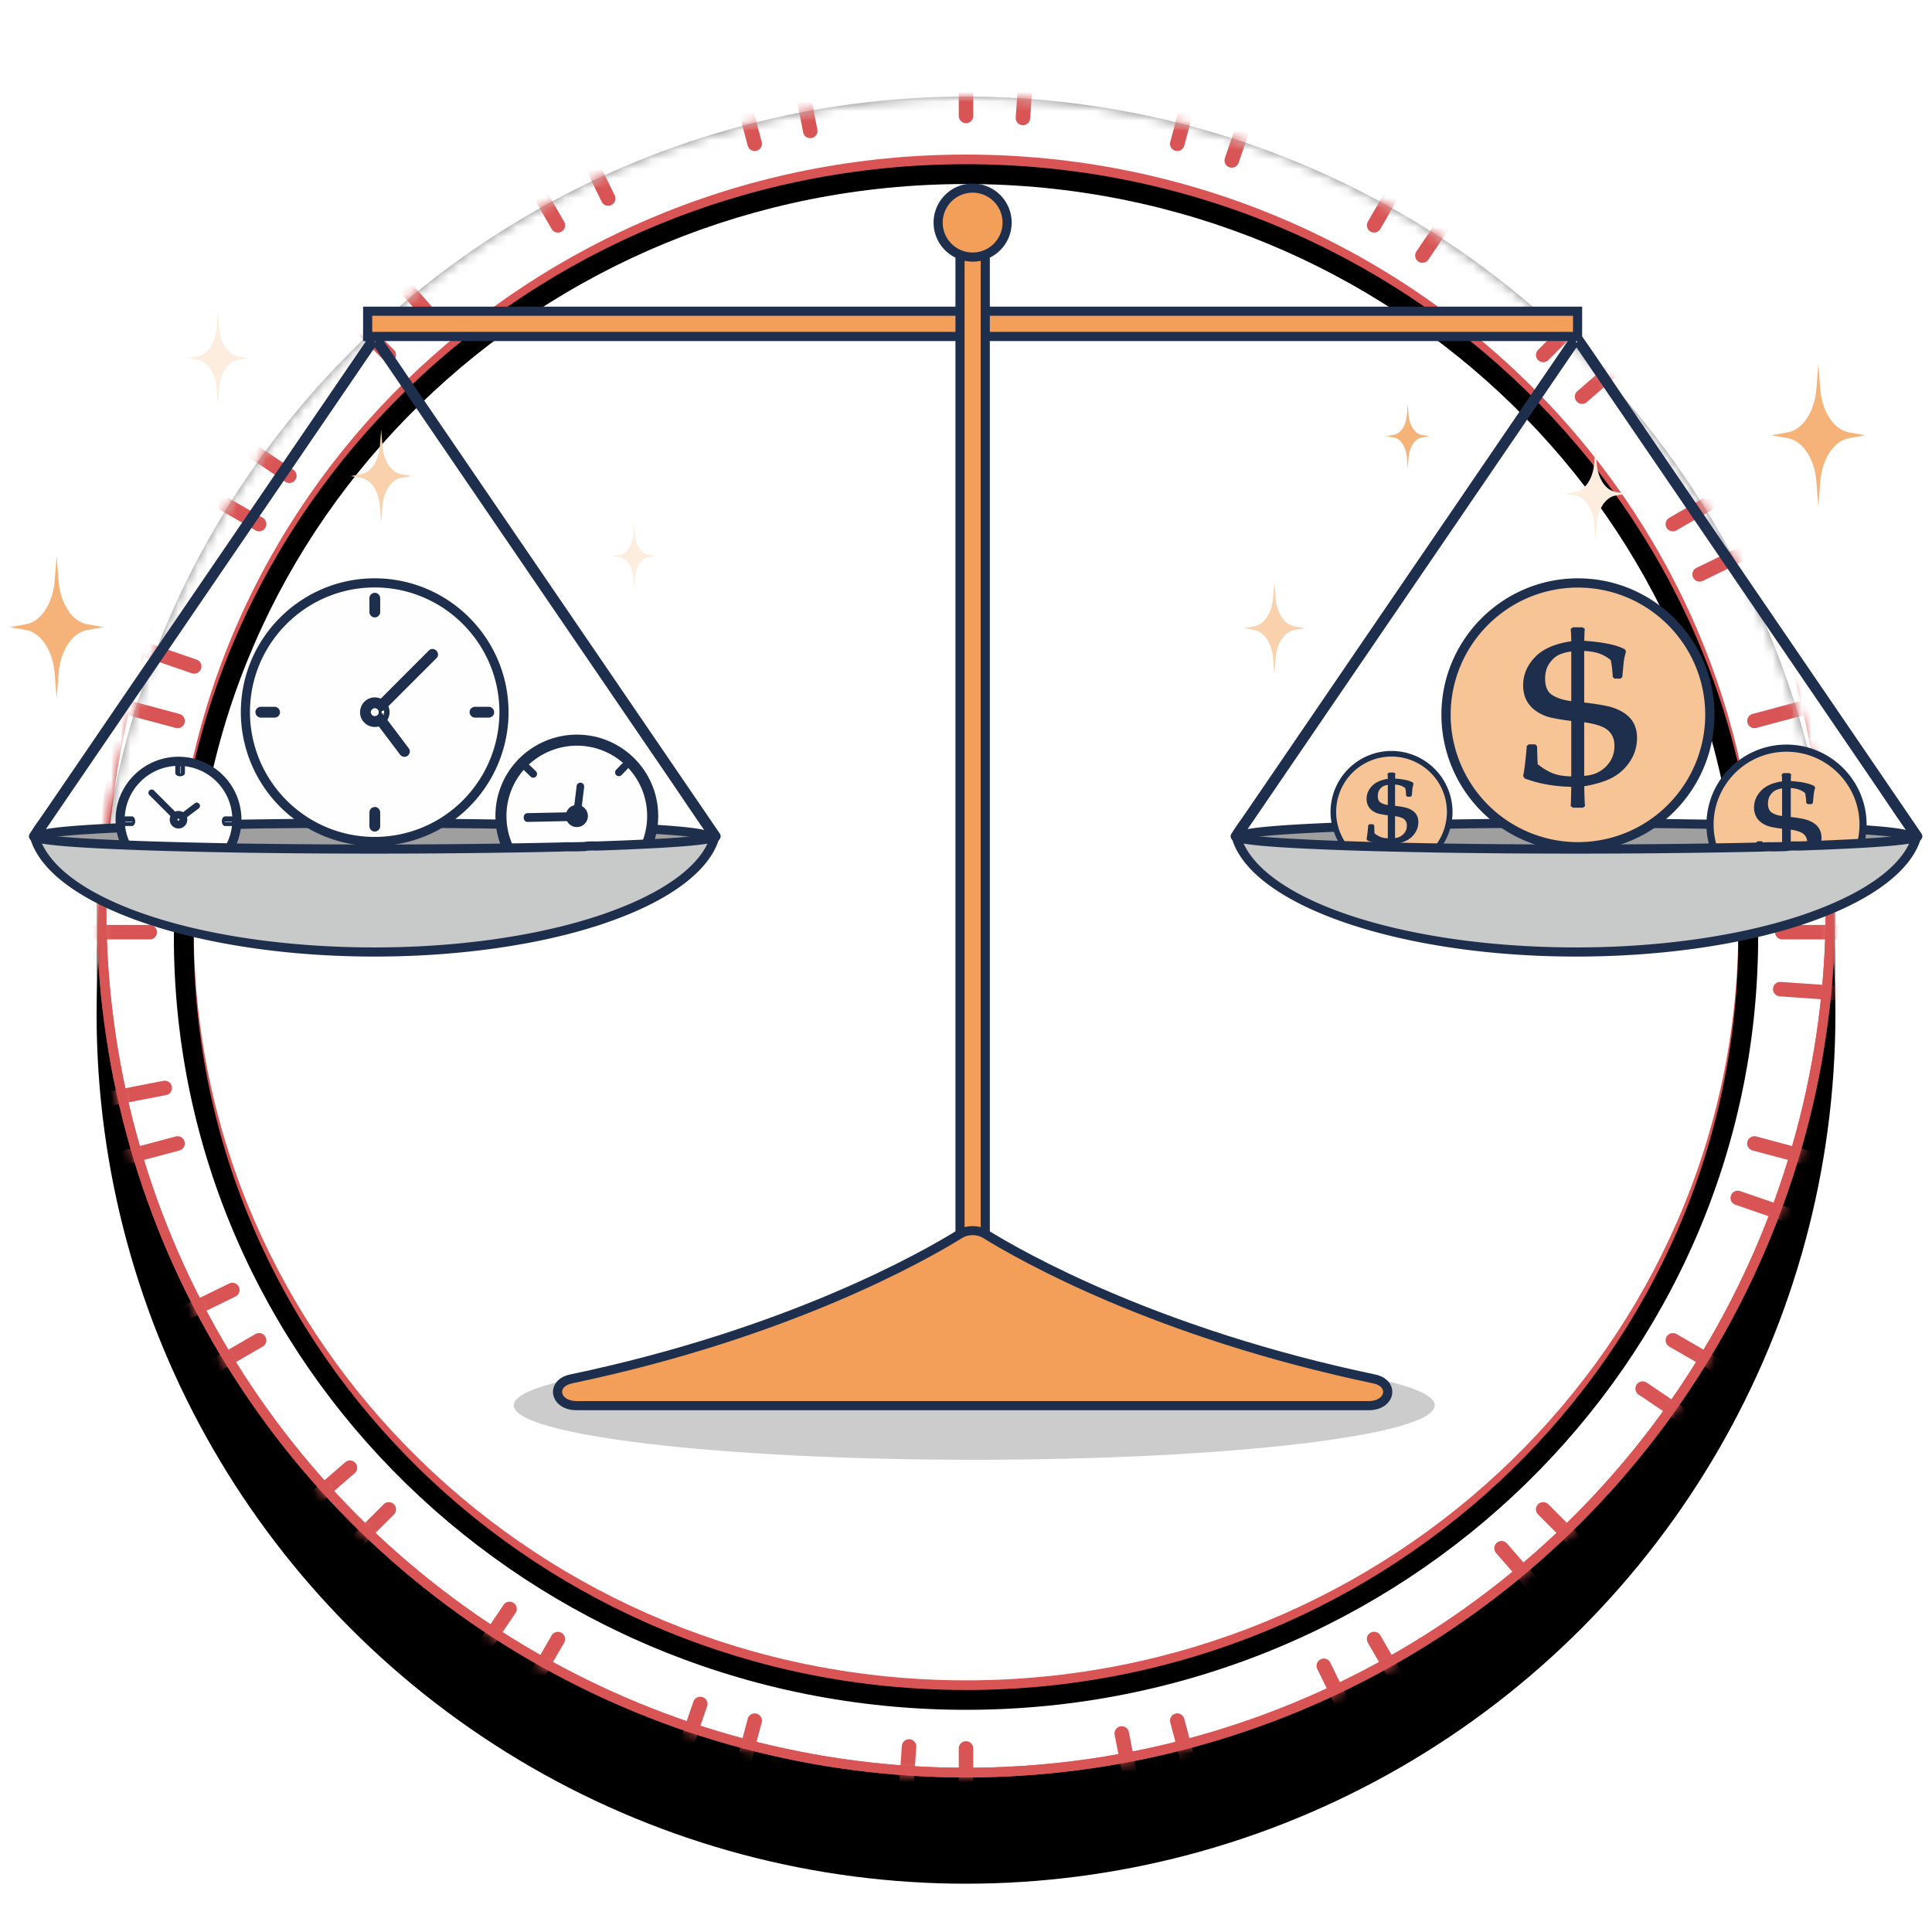 <svg width="200" height="200" viewBox="0 0 200 200" xmlns="http://www.w3.org/2000/svg" xmlns:xlink="http://www.w3.org/1999/xlink">
    <defs>
        <filter x="-5.6%" y="-2.8%" width="111.1%" height="111.1%" filterUnits="objectBoundingBox" id="rfwgpj42wb">
            <feOffset dy="5" in="SourceAlpha" result="shadowOffsetOuter1"/>
            <feGaussianBlur stdDeviation="2.5" in="shadowOffsetOuter1" result="shadowBlurOuter1"/>
            <feComposite in="shadowBlurOuter1" in2="SourceAlpha" operator="out" result="shadowBlurOuter1"/>
            <feColorMatrix values="0 0 0 0 0 0 0 0 0 0 0 0 0 0 0 0 0 0 0.2 0" in="shadowBlurOuter1"/>
        </filter>
        <filter x="-.3%" y="-.3%" width="100.6%" height="100.6%" filterUnits="objectBoundingBox" id="wte2dladgg">
            <feOffset dy="1" in="SourceAlpha" result="shadowOffsetInner1"/>
            <feComposite in="shadowOffsetInner1" in2="SourceAlpha" operator="arithmetic" k2="-1" k3="1" result="shadowInnerInner1"/>
            <feColorMatrix values="0 0 0 0 0 0 0 0 0 0 0 0 0 0 0 0 0 0 0.2 0" in="shadowInnerInner1"/>
        </filter>
        <circle id="nppwegmwxa" cx="90" cy="90" r="90"/>
        <circle id="jrj1qw6i0d" cx="90" cy="90" r="90"/>
        <path d="M90 12c45.287 0 82 35.817 82 80s-36.713 80-82 80S8 136.183 8 92s36.713-80 82-80zm0 2.051c-44.167 0-79.95 34.91-79.95 77.949 0 43.038 35.783 77.949 79.95 77.949s79.95-34.91 79.95-77.949c0-43.038-35.783-77.949-79.95-77.949z" id="h8jkue1gjf"/>
    </defs>
    <g fill="none" fill-rule="evenodd">
        <g transform="translate(10 10)">
            <mask id="51i05rwh4c" fill="#fff">
                <use xlink:href="#nppwegmwxa"/>
            </mask>
            <g fill="#000">
                <use filter="url(#rfwgpj42wb)" xlink:href="#nppwegmwxa"/>
                <use fill-opacity=".5" xlink:href="#nppwegmwxa"/>
            </g>
            <circle stroke="#D95555" fill="#FFF" mask="url(#51i05rwh4c)" cx="90" cy="84" r="89.5"/>
            <g mask="url(#51i05rwh4c)">
                <g transform="translate(0 -6)">
                    <mask id="2zxe3ti8te" fill="#fff">
                        <use xlink:href="#jrj1qw6i0d"/>
                    </mask>
                    <circle stroke="#D95555" cx="90" cy="90" r="89.5"/>
                    <g fill-rule="nonzero" mask="url(#2zxe3ti8te)">
                        <use fill="#D95555" xlink:href="#h8jkue1gjf"/>
                        <use fill="#000" filter="url(#wte2dladgg)" xlink:href="#h8jkue1gjf"/>
                    </g>
                    <path d="M90 176.25a.75.75 0 0 1 .743.648l.007.102v10a.75.75 0 0 1-1.493.102L89.25 187v-10a.75.75 0 0 1 .75-.75zm-5.842-.204a.75.75 0 0 1 .696.698v.102l-.698 9.976a.75.75 0 0 1-1.496-.003v-.102l.697-9.975a.75.75 0 0 1 .8-.696zm22.675-.84.027.098 1.908 9.817a.75.75 0 0 1-1.447.384l-.026-.098-1.908-9.816a.75.75 0 0 1 1.446-.385zm-38.51-1.81a.75.75 0 0 1 .551.819l-.02.1-2.588 9.66a.75.75 0 0 1-1.469-.289l.02-.1 2.588-9.66a.75.75 0 0 1 .919-.53zm44.239.434.033.097 2.588 9.659a.75.75 0 0 1-1.416.485l-.033-.097-2.588-9.66a.75.75 0 0 1 1.416-.484zm-49.828-2.143a.75.75 0 0 1 .491.855l-.026.098-3.256 9.456a.75.75 0 0 1-1.445-.39l.027-.099 3.255-9.455a.75.75 0 0 1 .954-.465zm64.932-3.656.05.088 4.384 8.988a.75.75 0 0 1-1.297.746l-.051-.088-4.384-8.988a.75.75 0 0 1 1.298-.746zm-79.541-3.001a.75.75 0 0 1 .32.933l-.045.091-5 8.66a.75.75 0 0 1-1.344-.658l.044-.092 5-8.66a.75.75 0 0 1 1.025-.274zm84.718.19.057.084 5 8.66a.75.75 0 0 1-1.243.835l-.057-.085-5-8.66a.75.75 0 0 1 1.243-.835zm-89.675-3.288a.75.75 0 0 1 .257.945l-.055.096-5.592 8.29a.75.75 0 0 1-1.299-.742l.055-.096 5.592-8.29a.75.75 0 0 1 1.042-.203zm102.756-6.23.079.079 6.56 7.547a.75.75 0 0 1-1.053 1.062l-.078-.078-6.561-7.547a.75.75 0 0 1 1.053-1.062zm4.273-4.054.084.072 7.07 7.071a.75.75 0 0 1-.976 1.134l-.084-.073-7.07-7.071a.75.75 0 0 1 .976-1.133zm-119.417.072a.75.75 0 0 1 .072.977l-.072.084-7.071 7.07a.75.75 0 0 1-1.134-.976l.073-.084 7.071-7.07a.75.75 0 0 1 1.06 0zm-3.987-4.275a.75.75 0 0 1 .004.98l-.078.078-7.547 6.56a.75.75 0 0 1-1.062-1.053l.078-.078 7.547-6.561a.75.75 0 0 1 1.058.074zm133.584-8.37.096.055 8.29 5.592a.75.75 0 0 1-.742 1.299l-.096-.055-8.29-5.592a.75.75 0 0 1 .742-1.3zm-142.907-4.7a.75.75 0 0 1-.19.968l-.084.057-8.66 5a.75.75 0 0 1-.835-1.243l.085-.057 8.66-5a.75.75 0 0 1 1.024.275zm145.993-.32.091.045 8.66 5a.75.75 0 0 1-.658 1.344l-.092-.044-8.66-5a.75.75 0 0 1 .659-1.344zm-148.737-4.841a.75.75 0 0 1-.257.952l-.088.05-8.988 4.384a.75.75 0 0 1-.746-1.297l.088-.051 8.988-4.384a.75.75 0 0 1 1.003.346zm155.316-9.94.098.027 9.456 3.256a.75.75 0 0 1-.39 1.445l-.099-.027-9.455-3.255a.75.75 0 0 1 .39-1.445zm1.673-5.648.1.02 9.66 2.588a.75.75 0 0 1-.289 1.469l-.1-.02-9.66-2.588a.75.75 0 0 1 .289-1.469zm-162.611.55a.75.75 0 0 1-.434.886l-.097.033-9.659 2.588a.75.75 0 0 1-.485-1.416l.097-.033 9.66-2.588a.75.75 0 0 1 .918.53zm-1.315-5.696a.75.75 0 0 1-.495.853l-.098.027-9.817 1.908a.75.75 0 0 1-.384-1.447l.098-.026 9.816-1.908a.75.75 0 0 1 .88.593zm166.455-10.834h.102l9.976.698a.75.75 0 0 1-.003 1.496h-.102l-9.975-.697a.75.75 0 0 1 .002-1.497zM5.5 91.75a.75.75 0 0 1 .102 1.493l-.102.007h-10a.75.75 0 0 1-.102-1.493l.102-.007h10zm179 0a.75.75 0 0 1 .102 1.493l-.102.007h-10a.75.75 0 0 1-.102-1.493l.102-.007h10zM-4.217 85.16l9.975.697a.75.75 0 0 1-.002 1.497h-.102l-9.976-.698a.75.75 0 0 1 .003-1.496h.102zM183.5 74.325a.75.75 0 0 1-.495.854l-.098.026-9.816 1.908a.75.75 0 0 1-.385-1.446l.098-.027 9.817-1.908a.75.75 0 0 1 .879.593zM-1.186 67.297l.1.02 9.66 2.588a.75.75 0 0 1-.289 1.469l-.1-.02-9.66-2.588a.75.75 0 0 1 .289-1.469zm183.19.55a.75.75 0 0 1-.433.886l-.097.033-9.66 2.588a.75.75 0 0 1-.484-1.416l.097-.033 9.659-2.588a.75.75 0 0 1 .918.53zM.794 60.998l.099.027 9.455 3.255a.75.75 0 0 1-.39 1.445L9.86 65.7.404 62.443a.75.75 0 0 1 .39-1.445zM175.61 50.745a.75.75 0 0 1-.257.952l-.088.051-8.988 4.384a.75.75 0 0 1-.746-1.298l.088-.05 8.988-4.384a.75.75 0 0 1 1.003.345zm-3.121-5.87a.75.75 0 0 1-.19.968l-.085.057-8.66 5a.75.75 0 0 1-.835-1.243l.085-.057 8.66-5a.75.75 0 0 1 1.025.275zm-164.045-.32.092.045 8.66 5a.75.75 0 0 1-.659 1.344l-.091-.044-8.66-5a.75.75 0 0 1 .658-1.344zm3.535-5.576.096.055 8.29 5.592a.75.75 0 0 1-.742 1.3l-.096-.056-8.29-5.592a.75.75 0 0 1 .742-1.299zm149.907-8.969a.75.75 0 0 1 .004.98l-.078.078-7.547 6.561a.75.75 0 0 1-1.062-1.053l.078-.079 7.547-6.56a.75.75 0 0 1 1.058.073zM23.625 25.075l.084.073 7.07 7.071a.75.75 0 0 1-.976 1.133l-.084-.072-7.07-7.071a.75.75 0 0 1 .976-1.134zm133.727.073a.75.75 0 0 1 .073.977l-.073.084-7.071 7.07a.75.75 0 0 1-1.133-.976l.072-.084 7.071-7.07a.75.75 0 0 1 1.06 0zM28.49 20.61l.078.078 6.561 7.547a.75.75 0 0 1-1.053 1.062l-.079-.078-6.56-7.547a.75.75 0 0 1 1.053-1.062zm114.773-7.076a.75.75 0 0 1 .258.945l-.055.096-5.592 8.29a.75.75 0 0 1-1.3-.742l.056-.096 5.592-8.29a.75.75 0 0 1 1.041-.203zm-5.638-3.523a.75.75 0 0 1 .32.933l-.045.092-5 8.66a.75.75 0 0 1-1.344-.659l.044-.091 5-8.66a.75.75 0 0 1 1.025-.275zm-94.282.19.057.085 5 8.66a.75.75 0 0 1-1.243.835l-.057-.085-5-8.66a.75.75 0 0 1 1.243-.835zm5.854-3.054.051.088 4.384 8.988a.75.75 0 0 1-1.298.746l-.05-.088L47.9 7.893a.75.75 0 0 1 1.297-.746zm71.813-4.708a.75.75 0 0 1 .492.855l-.027.099-3.255 9.455a.75.75 0 0 1-1.445-.39l.026-.098 3.256-9.456a.75.75 0 0 1 .953-.465zM66.233.93l.033.097 2.588 9.66a.75.75 0 0 1-1.416.484l-.033-.097-2.588-9.659A.75.75 0 0 1 66.233.93zm48.42-.433a.75.75 0 0 1 .55.818l-.02.1-2.588 9.66a.75.75 0 0 1-1.469-.289l.02-.1 2.588-9.66a.75.75 0 0 1 .919-.53zM72.679-.505l.026.098 1.908 9.816a.75.75 0 0 1-1.446.385l-.027-.098-1.908-9.817a.75.75 0 0 1 1.447-.384zm23.863-2.013h.102a.75.75 0 0 1 .696.699v.102l-.697 9.975a.75.75 0 0 1-1.497-.002v-.102l.698-9.976a.75.75 0 0 1 .698-.696zM90-2.75a.75.75 0 0 1 .743.648L90.75-2V8a.75.75 0 0 1-1.493.102L89.25 8V-2a.75.75 0 0 1 .75-.75z" fill="#D95555" fill-rule="nonzero" mask="url(#2zxe3ti8te)"/>
                </g>
            </g>
        </g>
        <path d="M53.183 145.477c0-3.119 21.353-5.64 47.669-5.64 26.316 0 47.67 2.521 47.67 5.64 0 3.118-21.354 5.64-47.67 5.64-26.344 0-47.67-2.522-47.67-5.64" fill="#000" opacity=".2"/>
        <path d="M163.01 88.03c19.208 0 34.78-.631 34.78-1.41 0-.778-15.572-1.41-34.78-1.41-19.208 0-34.78.632-34.78 1.41 0 .779 15.572 1.41 34.78 1.41" fill="#9F9FA0"/>
        <path d="M163.01 88.362c-9.296 0-18.034-.147-24.607-.413-10.504-.426-10.504-.906-10.504-1.329 0-.423 0-.902 10.504-1.328 6.574-.266 15.313-.414 24.607-.414 9.293 0 18.032.148 24.607.414 10.504.426 10.504.905 10.504 1.328 0 .423 0 .903-10.504 1.329-6.573.266-15.312.413-24.607.413M129.15 86.62c3.078.55 15.772 1.079 33.859 1.079 18.086 0 30.78-.53 33.859-1.079-3.078-.549-15.772-1.078-33.86-1.078-18.087 0-30.78.529-33.858 1.078" fill="#1E2F4E"/>
        <path d="M163.01 88.503c-9.307 0-18.047-.147-24.613-.413-10.64-.431-10.64-.913-10.64-1.47 0-.557 0-1.037 10.64-1.47 6.582-.266 15.324-.413 24.613-.413s18.03.147 24.612.413c10.64.433 10.64.913 10.64 1.47 0 .557 0 1.039-10.64 1.47-6.565.266-15.305.413-24.612.413m0-3.483c-9.285 0-18.023.146-24.601.413-9.569.388-10.37.816-10.37 1.187 0 .371.801.8 10.37 1.187 6.562.268 15.298.413 24.6.413 9.304 0 18.04-.145 24.602-.413 9.569-.387 10.37-.816 10.37-1.187 0-.37-.801-.8-10.37-1.187-6.579-.267-15.316-.413-24.601-.413m0 2.82c-18.27 0-30.874-.544-33.883-1.081l-.778-.139.778-.139c3.008-.536 15.613-1.08 33.883-1.08 18.27 0 30.875.544 33.883 1.08l.778.14-.778.138c-3.009.537-15.614 1.08-33.883 1.08m-32.842-1.219c4.228.486 16.17.937 32.842.937 16.671 0 28.614-.451 32.842-.937-4.228-.485-16.17-.937-32.842-.937-16.672 0-28.614.452-32.842.937M74.39 86.36c-1.165-1.71-2.334-3.418-3.5-5.126-2.801-4.106-5.605-8.21-8.406-12.313-3.4-4.98-6.798-9.961-10.2-14.942L43.493 41.1c-1.424-2.085-2.817-4.195-4.27-6.258l-.063-.087a.424.424 0 0 0-.72 0c-1.165 1.71-2.334 3.417-3.5 5.126-2.801 4.105-5.605 8.208-8.403 12.313-3.403 4.982-6.801 9.962-10.203 14.943l-8.79 12.879c-.965 1.412-1.93 2.83-2.9 4.242-.454.67-.95 1.322-1.37 2.013l-.063.088c-.303.445.421.864.724.423 1.165-1.71 2.334-3.418 3.498-5.128 2.804-4.104 5.606-8.207 8.405-12.312 3.401-4.981 6.8-9.963 10.202-14.943l8.79-12.878 2.897-4.243c.303-.444.606-.885.905-1.328.152-.218.356-.444.47-.685.013-.032.041-.059.058-.088h-.72c1.164 1.71 2.333 3.418 3.497 5.127 2.804 4.104 5.607 8.207 8.408 12.313 3.4 4.981 6.798 9.961 10.2 14.943l8.79 12.878c1.424 2.083 2.817 4.193 4.27 6.256.022.029.042.059.063.088.3.44 1.023.024.72-.423" fill="#1E2F4E"/>
        <path d="M3.591 87.11a.63.63 0 0 1-.354-.11c-.254-.174-.312-.47-.142-.72.023-.032.043-.058.063-.088.275-.451.59-.897.893-1.328.161-.227.322-.456.478-.685.65-.948 1.299-1.898 1.947-2.847l2.35-3.442c2.463-3.612 4.927-7.222 7.392-10.832l10.203-14.944c1.782-2.614 3.567-5.227 5.351-7.84l4.265-6.248c.763-1.116 1.526-2.233 2.287-3.35a.58.58 0 0 1 .953 0l.056.078c.973 1.38 1.93 2.796 2.854 4.167.473.701.946 1.402 1.423 2.1l8.79 12.878c2.33 3.41 4.658 6.822 6.986 10.233l6.467 9.474c1.719 2.516 3.437 5.032 5.154 7.549l1.179 1.725c.774 1.133 1.548 2.266 2.32 3.4.11.163.128.342.049.504a.605.605 0 0 1-.498.325.563.563 0 0 1-.505-.248l-.06-.086c-.951-1.35-1.891-2.74-2.8-4.086-.49-.725-.979-1.45-1.472-2.171l-8.79-12.879a35058.51 35058.51 0 0 1-10.2-14.943c-2.802-4.105-5.604-8.209-8.408-12.312l-1.912-2.803-1.108-1.624a5.1 5.1 0 0 0-.053.073c-.238.352-.478.705-.72 1.057L15.955 69.422c-2.8 4.105-5.602 8.208-8.405 12.312l-1.796 2.633-1.702 2.495a.548.548 0 0 1-.462.248zm35.39-51.39 1.162 1.702 1.912 2.803c2.803 4.103 5.606 8.207 8.408 12.312 3.4 4.982 6.798 9.962 10.2 14.943l8.79 12.878c.493.722.983 1.448 1.473 2.173a244.586 244.586 0 0 0 2.796 4.081l.064.091c.076.113.18.126.25.125a.327.327 0 0 0 .265-.167c.034-.07.024-.145-.028-.223-.773-1.134-1.547-2.266-2.32-3.398l-1.18-1.726c-1.716-2.518-3.435-5.033-5.152-7.549l-6.468-9.475-6.986-10.231c-2.93-4.295-5.859-8.586-8.79-12.879-.476-.699-.95-1.4-1.424-2.102-.86-1.274-1.748-2.59-2.646-3.872l-.024.04a.438.438 0 0 1-.036.053 2.738 2.738 0 0 1-.266.42zm-.684-.504c-.675.99-1.35 1.98-2.027 2.97l-4.265 6.246c-1.785 2.614-3.569 5.227-5.35 7.842L16.45 67.217 9.058 78.049l-2.35 3.442c-.648.949-1.296 1.9-1.946 2.846-.157.231-.318.46-.48.69-.302.427-.613.868-.887 1.317-.025.038-.046.067-.069.099-.12.174.024.293.07.324.104.071.303.112.424-.065l1.702-2.495c.599-.876 1.198-1.754 1.796-2.633 2.803-4.103 5.605-8.207 8.405-12.312l22.073-32.334c.241-.353.482-.704.72-1.057.038-.054.078-.107.118-.16l-.337-.495zm.41.102.105.154c.037-.05.071-.103.102-.154h-.206zm-.287-.283h.767l-.08-.112-.062-.087a.289.289 0 0 0-.488-.002l-.137.201z" fill="#1E2F4E"/>
        <path d="M177.003 74c0 5.023-2.71 9.41-6.75 11.779a13.55 13.55 0 0 1-6.907 1.876c-2.52 0-4.874-.681-6.902-1.876A13.635 13.635 0 0 1 149.693 74c0-7.543 6.11-13.654 13.653-13.654S177.003 66.458 177.003 74" fill="#F7C496"/>
        <path d="M163.346 87.993a13.95 13.95 0 0 1-7.074-1.922A14.045 14.045 0 0 1 149.354 74c0-7.715 6.277-13.992 13.992-13.992 7.717 0 13.996 6.277 13.996 13.992 0 4.943-2.652 9.568-6.918 12.07a13.966 13.966 0 0 1-7.078 1.922m0-27.308c-7.342 0-13.315 5.974-13.315 13.316 0 4.704 2.523 9.105 6.584 11.486a13.27 13.27 0 0 0 6.73 1.83c2.375 0 4.704-.633 6.736-1.83a13.367 13.367 0 0 0 6.584-11.486c0-7.342-5.975-13.316-13.32-13.316" fill="#1E2F4E"/>
        <path d="M163.346 88.134c-2.517 0-4.988-.671-7.145-1.942A14.185 14.185 0 0 1 149.213 74c0-7.792 6.34-14.132 14.133-14.132 7.795 0 14.136 6.34 14.136 14.132 0 4.994-2.677 9.666-6.987 12.192a14.103 14.103 0 0 1-7.15 1.942m0-27.984c-7.636 0-13.85 6.213-13.85 13.85 0 4.894 2.624 9.473 6.848 11.948a13.806 13.806 0 0 0 7.003 1.904 13.82 13.82 0 0 0 7.006-1.903A13.902 13.902 0 0 0 177.201 74c0-7.637-6.216-13.85-13.855-13.85m0 27.309c-2.396 0-4.749-.64-6.803-1.85A13.508 13.508 0 0 1 149.89 74c0-7.419 6.036-13.456 13.456-13.456 7.422 0 13.46 6.037 13.46 13.456a13.51 13.51 0 0 1-6.653 11.609 13.42 13.42 0 0 1-6.807 1.85m0-26.633c-7.264 0-13.174 5.91-13.174 13.174 0 4.655 2.495 9.009 6.514 11.365a13.123 13.123 0 0 0 6.66 1.811c2.348 0 4.653-.626 6.664-1.81A13.226 13.226 0 0 0 176.524 74c0-7.264-5.911-13.174-13.178-13.174" fill="#1E2F4E"/>
        <path d="M167.145 75.745c.565.512.85 1.188.85 2.036 0 1.09-.383 2.004-1.157 2.753-.77.749-1.752 1.133-2.936 1.162v-7.022c1.597.202 2.676.564 3.243 1.07M162.632 65.885v6.539c-.98-.087-1.825-.333-2.528-.74-.706-.408-1.058-1.152-1.058-2.232 0-.796.19-1.464.562-2.004.38-.54.817-.92 1.313-1.143a5.64 5.64 0 0 1 1.711-.42" fill="#F7C496"/>
        <path d="M166.304 79.493c-.644.622-1.46.942-2.448.967V74.61c1.33.169 2.229.47 2.701.891.475.428.71.992.71 1.7 0 .908-.32 1.669-.963 2.293zm-3.506-6.76c-.815-.07-1.518-.276-2.11-.615-.587-.34-.88-.96-.88-1.86 0-.663.16-1.22.472-1.67.317-.45.679-.765 1.094-.952.415-.18.886-.3 1.424-.351v5.448zm6.196 2.2c-.222-.419-.567-.774-1.023-1.059a5.086 5.086 0 0 0-1.614-.638c-.62-.139-1.456-.266-2.501-.387v-5.603c1.3.019 2.311.364 3.017 1.026.11.477.18 1.057.218 1.754l.101.085h.51l.104-.098.101-1.102c.031-.346.07-.619.105-.813.043-.193.092-.402.163-.62l-.05-.138c-.787-.446-2.208-.734-4.27-.873.023-.805.036-1.236.054-1.294l-.126-.095h-.912l-.125.095c.024.213.045.66.052 1.338-1.695.221-2.95.747-3.762 1.584-.812.831-1.22 1.78-1.22 2.84 0 .555.105 1.045.32 1.474.214.427.541.794.99 1.101.449.31.947.526 1.506.649.558.126 1.28.24 2.166.348v6.004c-.862 0-1.573-.114-2.128-.34a6.21 6.21 0 0 1-1.617-.986c-.024-.163-.05-.795-.078-1.888l-.101-.098h-.574l-.112.088c-.098 1.243-.214 2.252-.362 3.022l.105.16c1.443.54 3.06.819 4.867.847a56.826 56.826 0 0 1-.052 2.06l.125.096h.947l.119-.096c-.039-.32-.06-1.018-.081-2.099 1.312-.22 2.328-.534 3.056-.94a4.803 4.803 0 0 0 1.747-1.658 4.201 4.201 0 0 0 .666-2.305c0-.538-.11-1.02-.331-1.442z" fill="#1E2F4E"/>
        <path d="M163.868 83.613h-1.043l-.225-.17.006-.077c.016-.222.032-.865.049-1.913-1.763-.04-3.369-.326-4.773-.852l-.043-.016-.163-.246.011-.056c.14-.732.258-1.716.361-3.008l.005-.06.198-.157h.68l.184.178.002.058c.025 1.007.048 1.605.069 1.818.503.408 1.02.72 1.537.929.508.206 1.158.316 1.934.327v-5.736a21.525 21.525 0 0 1-2.056-.336 4.276 4.276 0 0 1-1.555-.67 3.068 3.068 0 0 1-1.036-1.154c-.223-.444-.335-.96-.335-1.536 0-1.096.424-2.084 1.26-2.94.809-.833 2.06-1.374 3.72-1.609a15.463 15.463 0 0 0-.049-1.198l-.009-.08.228-.172h1.004l.244.183-.029.095c-.014.067-.03.623-.044 1.12 2.033.146 3.406.435 4.195.883l.046.025.082.232-.015.045c-.07.218-.119.43-.158.608a8.6 8.6 0 0 0-.102.795l-.107 1.156-.183.173h-.617l-.188-.158-.003-.06c-.037-.68-.104-1.233-.205-1.688-.651-.595-1.575-.915-2.748-.956v5.333c1.017.12 1.8.243 2.391.375a5.23 5.23 0 0 1 1.658.657c.478.298.84.672 1.072 1.111.23.44.347.947.347 1.508 0 .865-.231 1.667-.688 2.381a4.962 4.962 0 0 1-1.797 1.705c-.715.4-1.718.714-2.98.936.02.987.04 1.66.076 1.964l.01.077-.218.176zm-.95-.283.87-.015c-.034-.354-.053-1.025-.074-2.035l-.001-.122.12-.02c1.287-.216 2.3-.527 3.01-.924a4.697 4.697 0 0 0 1.697-1.61 4.08 4.08 0 0 0 .644-2.23c0-.514-.107-.978-.315-1.376-.21-.395-.537-.733-.973-1.004a4.975 4.975 0 0 0-1.57-.62c-.604-.137-1.418-.262-2.487-.385l-.125-.014v-5.872l.143.002c1.333.02 2.38.378 3.113 1.064l.03.03.01.042c.106.465.178 1.027.218 1.716l.016.013h.402l.024-.022.097-1.05c.03-.322.066-.607.107-.826.038-.175.085-.38.151-.592l-.015-.042c-.768-.416-2.168-.695-4.164-.83l-.135-.01.003-.135c.021-.753.032-1.078.045-1.227l-.022-.016h-.818l-.025.018c.023.261.04.705.045 1.271l.002.125-.125.016c-1.657.217-2.895.736-3.679 1.544-.783.8-1.18 1.723-1.18 2.742 0 .539.1 1 .305 1.41.203.405.52.757.944 1.048.44.304.916.509 1.457.627.545.124 1.248.237 2.152.347l.124.014v6.27h-.14c-.876 0-1.61-.118-2.182-.35a6.39 6.39 0 0 1-1.654-1.009l-.042-.033-.008-.055c-.024-.162-.048-.733-.077-1.846l-.02-.019h-.467l-.025.019c-.1 1.24-.214 2.196-.35 2.92l.049.074c1.402.518 3.009.794 4.777.821l.14.003v.14a67.99 67.99 0 0 1-.05 1.993l.029.02zm.796-2.725v-6.156l.16.02c1.346.171 2.28.482 2.777.926.502.453.758 1.06.758 1.804 0 .941-.34 1.747-1.006 2.395h-.001c-.665.642-1.52.98-2.543 1.007l-.145.004zm.283-5.835v5.543c.896-.05 1.62-.352 2.21-.921.619-.603.92-1.32.92-2.193 0-.67-.218-1.192-.665-1.594-.433-.387-1.262-.668-2.465-.835zm-1.058-1.883-.154-.013c-.831-.072-1.56-.286-2.166-.634-.632-.363-.951-1.03-.951-1.982 0-.69.167-1.278.497-1.75.333-.475.71-.802 1.15-1 .438-.19.932-.313 1.47-.364l.154-.015v5.758zm-.282-5.445c-.449.055-.86.163-1.227.323-.393.177-.731.472-1.034.905-.297.423-.446.958-.446 1.588 0 .855.265 1.424.81 1.737.532.307 1.17.502 1.897.583v-5.136z" fill="#1E2F4E"/>
        <path fill="#F39F59" d="M38.393 34.502H162.98V32.55H38.393z"/>
        <path d="M38.393 34.502H162.98V32.55H38.393v1.952zm125.25-2.616H37.729v3.279h125.914V31.886z" fill="#1E2F4E"/>
        <path d="M37.588 35.306h126.196v-3.56H37.588v3.56zm.282-.283h125.632v-2.996H37.87v2.996zm.381-.38h124.87v-2.235H38.25v2.235zm.282-.283h124.305v-1.67H38.533v1.67z" fill="#1E2F4E"/>
        <path fill="#F39F59" d="M99.71 143.342h1.953v-120H99.71z"/>
        <path d="M99.71 142.1h1.953V23.258H99.71v118.84zm2.616-119.421H99.048v120H102.326v-120z" fill="#1E2F4E"/>
        <path d="M98.906 142.537h3.561v-120h-3.56v120zm.283-.246h2.996V22.783H99.19v119.508zm.38-.333h2.235V23.115H99.57v118.843zm.283-.246h1.67V23.362h-1.67v118.35z" fill="#1E2F4E"/>
        <path d="M104.256 23.043a3.57 3.57 0 1 1-7.14 0 3.57 3.57 0 0 1 7.14 0" fill="#F39F59"/>
        <path d="M100.686 26.945a3.907 3.907 0 0 1-3.901-3.902 3.906 3.906 0 0 1 3.901-3.902 3.906 3.906 0 0 1 3.902 3.902 3.907 3.907 0 0 1-3.902 3.902m0-7.141a3.242 3.242 0 0 0-3.238 3.239 3.242 3.242 0 0 0 3.238 3.239 3.242 3.242 0 0 0 3.239-3.24 3.243 3.243 0 0 0-3.239-3.238" fill="#1E2F4E"/>
        <path d="M100.686 27.086a4.048 4.048 0 0 1-4.042-4.044A4.047 4.047 0 0 1 100.686 19a4.047 4.047 0 0 1 4.043 4.042 4.048 4.048 0 0 1-4.043 4.044m0-7.804a3.764 3.764 0 0 0-3.76 3.76 3.765 3.765 0 0 0 3.76 3.762 3.765 3.765 0 0 0 3.76-3.762 3.764 3.764 0 0 0-3.76-3.76m0 7.14a3.384 3.384 0 0 1-3.379-3.38 3.383 3.383 0 0 1 3.38-3.379 3.383 3.383 0 0 1 3.379 3.38 3.384 3.384 0 0 1-3.38 3.38m0-6.478a3.1 3.1 0 0 0-3.096 3.097 3.1 3.1 0 0 0 3.096 3.098 3.1 3.1 0 0 0 3.097-3.098 3.1 3.1 0 0 0-3.097-3.097" fill="#1E2F4E"/>
        <path d="M99.561 128.015c-3.902 2.422-17.859 10.338-40.38 15.057-1.778.372-1.359 2.109.508 2.109h81.995c1.867 0 2.286-1.737.507-2.11-22.52-4.718-36.477-12.634-40.38-15.056-.633-.393-1.616-.393-2.25 0" fill="#F39F59"/>
        <path d="M100.687 127.72c.403 0 .807.098 1.125.295 3.902 2.422 17.859 10.339 40.379 15.057 1.779.372 1.36 2.109-.507 2.109H59.689c-1.867 0-2.286-1.737-.508-2.11 22.52-4.717 36.478-12.634 40.38-15.056.317-.197.722-.295 1.126-.295m0-.663c-.541 0-1.065.14-1.476.394-3.741 2.322-17.697 10.264-40.166 14.971-1.245.262-1.728 1.097-1.654 1.809.08.777.834 1.613 2.298 1.613h81.995c1.464 0 2.217-.836 2.298-1.613.074-.712-.409-1.547-1.654-1.809-22.469-4.707-36.425-12.649-40.166-14.97-.411-.255-.935-.395-1.475-.395" fill="#1E2F4E"/>
        <path d="M141.684 145.985H59.69c-1.552 0-2.352-.901-2.438-1.74-.08-.774.434-1.681 1.766-1.96 22.445-4.703 36.383-12.635 40.12-14.953.864-.537 2.233-.537 3.1 0 3.735 2.318 17.672 10.25 40.12 14.953 1.33.279 1.846 1.186 1.766 1.96-.087.839-.887 1.74-2.439 1.74m-40.997-18.787c-.516 0-1.013.132-1.4.373-3.748 2.325-17.723 10.277-40.213 14.99-1.159.242-1.61 1.006-1.543 1.656.074.715.78 1.485 2.158 1.485h81.995c1.377 0 2.084-.77 2.158-1.485.067-.65-.384-1.414-1.544-1.656-22.492-4.713-36.464-12.665-40.21-14.99-.389-.24-.886-.373-1.401-.373m40.997 18.124H59.69c-1.14 0-1.722-.595-1.779-1.146-.046-.443.252-1.035 1.243-1.243 22.555-4.725 36.574-12.705 40.334-15.038.656-.406 1.742-.407 2.4 0 3.758 2.333 17.778 10.313 40.334 15.038.99.208 1.288.8 1.242 1.243-.057.552-.638 1.146-1.779 1.146m-40.997-17.46c-.394 0-.767.096-1.051.273-3.77 2.34-17.826 10.34-40.426 15.074-.664.14-1.064.508-1.02.938.047.444.576.892 1.5.892h81.994c.923 0 1.452-.448 1.498-.892.045-.43-.355-.798-1.02-.938-22.6-4.734-36.655-12.735-40.424-15.074-.285-.177-.658-.273-1.051-.273" fill="#1E2F4E"/>
        <path d="M38.613 88.03c19.208 0 34.78-.631 34.78-1.41 0-.778-15.572-1.41-34.78-1.41-19.209 0-34.78.632-34.78 1.41 0 .779 15.571 1.41 34.78 1.41" fill="#9F9FA0"/>
        <path d="M38.613 88.362c-9.296 0-18.035-.147-24.607-.413C3.5 87.523 3.5 87.043 3.5 86.62c0-.423 0-.902 10.505-1.328 6.574-.266 15.313-.414 24.607-.414 9.293 0 18.032.148 24.606.414 10.505.426 10.505.905 10.505 1.328 0 .423 0 .903-10.505 1.329-6.572.266-15.31.413-24.606.413M4.754 86.62c3.078.55 15.772 1.079 33.859 1.079 18.086 0 30.78-.53 33.858-1.079-3.077-.549-15.771-1.078-33.858-1.078-18.088 0-30.782.529-33.859 1.078" fill="#1E2F4E"/>
        <path d="M38.613 88.503c-9.307 0-18.048-.147-24.613-.413-10.64-.431-10.64-.913-10.64-1.47 0-.557 0-1.037 10.64-1.47 6.583-.266 15.324-.413 24.613-.413 9.288 0 18.03.147 24.612.413 10.64.433 10.64.913 10.64 1.47 0 .557 0 1.039-10.64 1.47-6.565.266-15.306.413-24.612.413m0-3.483c-9.286 0-18.022.146-24.601.413-9.569.388-10.37.816-10.37 1.187 0 .371.801.8 10.37 1.187 6.56.268 15.298.413 24.6.413 9.304 0 18.04-.145 24.602-.413 9.568-.387 10.369-.816 10.369-1.187 0-.37-.801-.8-10.37-1.187-6.579-.267-15.315-.413-24.6-.413m0 2.82c-18.27 0-30.874-.544-33.883-1.081l-.778-.139.778-.139c3.008-.536 15.612-1.08 33.883-1.08 18.27 0 30.874.544 33.882 1.08l.778.14-.778.138c-3.009.537-15.613 1.08-33.882 1.08M5.772 86.62c4.227.486 16.17.937 32.84.937 16.671 0 28.614-.451 32.841-.937-4.227-.485-16.168-.937-32.84-.937-16.673 0-28.615.452-32.841.937" fill="#1E2F4E"/>
        <path d="M38.788 60.34c7.394 0 13.385 5.996 13.385 13.386 0 4.928-2.66 9.23-6.621 11.551a13.307 13.307 0 0 1-6.764 1.833 13.27 13.27 0 0 1-6.755-1.833c-3.967-2.322-6.63-6.623-6.63-11.55 0-7.39 5.996-13.387 13.385-13.387m.694 12.699a.975.975 0 1 0-1.387 1.375.975.975 0 0 0 1.387-1.375" fill="#FEFEFE"/>
        <path d="M38.788 87.442c-2.442 0-4.836-.65-6.923-1.88a13.767 13.767 0 0 1-6.793-11.836c0-7.564 6.153-13.718 13.716-13.718s13.717 6.154 13.717 13.718c0 4.848-2.6 9.384-6.785 11.837a13.7 13.7 0 0 1-6.932 1.879m0-26.77c-7.197 0-13.052 5.856-13.052 13.054 0 4.614 2.477 8.93 6.465 11.265a12.984 12.984 0 0 0 6.587 1.788c2.322 0 4.603-.619 6.596-1.788a13.108 13.108 0 0 0 6.457-11.265c0-7.198-5.855-13.054-13.053-13.054m0 14.362a1.308 1.308 0 1 1 .929-2.23l.002.003a1.308 1.308 0 0 1-.93 2.227m0-1.951a.644.644 0 1 0 0 1.287.644.644 0 0 0 0-1.287" fill="#1E2F4E"/>
        <path d="M38.788 87.583c-2.468 0-4.887-.656-6.995-1.899a13.91 13.91 0 0 1-6.862-11.958c0-7.642 6.216-13.859 13.857-13.859 7.64 0 13.857 6.217 13.857 13.86 0 4.897-2.626 9.479-6.854 11.958a13.845 13.845 0 0 1-7.003 1.898m0-27.433c-7.485 0-13.575 6.09-13.575 13.576 0 4.799 2.576 9.288 6.724 11.715a13.497 13.497 0 0 0 6.851 1.86c2.416 0 4.788-.642 6.86-1.86a13.633 13.633 0 0 0 6.715-11.715c0-7.487-6.09-13.576-13.575-13.576m0 26.77c-2.35 0-4.652-.625-6.658-1.808a13.242 13.242 0 0 1-6.536-11.386c0-7.276 5.92-13.196 13.194-13.196 7.275 0 13.194 5.92 13.194 13.196 0 4.664-2.5 9.026-6.527 11.386a13.17 13.17 0 0 1-6.667 1.808m0-26.107c-7.12 0-12.912 5.792-12.912 12.913a12.96 12.96 0 0 0 6.396 11.143 12.839 12.839 0 0 0 6.516 1.768c2.297 0 4.553-.611 6.525-1.768A12.964 12.964 0 0 0 51.7 73.726c0-7.12-5.792-12.913-12.912-12.913m0 14.362a1.45 1.45 0 1 1 1.448-1.448c0 .45-.215.883-.578 1.156-.245.19-.547.292-.87.292m0-2.614a1.167 1.167 0 0 0 0 2.331c.26 0 .502-.08.699-.233a1.168 1.168 0 0 0 .131-1.754 1.18 1.18 0 0 0-.83-.344m0 1.95a.786.786 0 1 1 .786-.785c0 .245-.12.48-.319.63a.748.748 0 0 1-.467.156m0-1.288a.503.503 0 1 0 .296.908.513.513 0 0 0 .208-.406.508.508 0 0 0-.147-.356.511.511 0 0 0-.357-.146" fill="#1E2F4E"/>
        <path d="M39.482 73.039a.975.975 0 0 1-.108 1.466.94.94 0 0 1-.586.197.977.977 0 0 1 0-1.951c.269 0 .518.112.694.288" fill="#FEFEFE"/>
        <path d="M39.216 63.354v-1.427c0-.22-.19-.427-.417-.417a.422.422 0 0 0-.416.417v1.427c0 .22.192.428.416.42a.426.426 0 0 0 .417-.42" fill="#1E2F4E"/>
        <path d="M38.787 63.914a.526.526 0 0 1-.367-.153.57.57 0 0 1-.178-.407v-1.427a.56.56 0 0 1 .55-.558.55.55 0 0 1 .386.15c.114.108.18.257.18.408v1.427a.564.564 0 0 1-.551.56h-.02m.029-2.263h-.01c-.161.007-.282.125-.282.276v1.427c0 .073.034.149.092.204.051.05.117.093.178.074.16-.008.281-.128.281-.278v-1.427a.294.294 0 0 0-.091-.205.247.247 0 0 0-.168-.071M28.427 73.31H27c-.216 0-.426.19-.416.417.01.227.182.418.416.418h1.428c.217 0 .428-.19.417-.418a.423.423 0 0 0-.417-.418" fill="#1E2F4E"/>
        <path d="M28.427 74.286H27a.567.567 0 0 1-.557-.553.52.52 0 0 1 .15-.385.567.567 0 0 1 .407-.18h1.428c.3 0 .545.244.557.553a.524.524 0 0 1-.148.386.574.574 0 0 1-.409.18zM27 73.451a.29.29 0 0 0-.203.092.24.24 0 0 0-.072.177c.007.162.125.284.275.284h1.428c.072 0 .15-.035.204-.092a.242.242 0 0 0 .071-.178c-.006-.162-.124-.283-.275-.283H27zM38.382 84.1v1.425c0 .22.193.43.417.419a.424.424 0 0 0 .417-.419V84.1c0-.219-.19-.427-.417-.42a.424.424 0 0 0-.417.42" fill="#1E2F4E"/>
        <path d="M38.783 86.085a.518.518 0 0 1-.361-.15.571.571 0 0 1-.18-.41V84.1c0-.305.236-.545.55-.56a.504.504 0 0 1 .388.153.57.57 0 0 1 .177.407v1.425c0 .3-.242.546-.552.56h-.022m.029-2.263h-.008c-.16.007-.28.126-.28.278v1.425c0 .073.034.15.092.206a.26.26 0 0 0 .177.072c.16-.007.282-.126.282-.278V84.1a.293.293 0 0 0-.09-.204.25.25 0 0 0-.173-.074M49.17 74.145h1.428c.22 0 .428-.19.417-.418a.423.423 0 0 0-.417-.418H49.17c-.216 0-.426.191-.416.418.01.227.182.418.416.418" fill="#1E2F4E"/>
        <path d="M50.598 74.286H49.17a.567.567 0 0 1-.557-.553.52.52 0 0 1 .15-.385.567.567 0 0 1 .407-.18h1.428c.3 0 .545.244.557.553a.52.52 0 0 1-.148.386.568.568 0 0 1-.409.18zm-1.428-.835a.29.29 0 0 0-.203.092.24.24 0 0 0-.072.177c.007.162.125.284.275.284h1.428c.073 0 .15-.035.204-.091a.244.244 0 0 0 .071-.18c-.006-.16-.124-.282-.275-.282H49.17zM39.357 73.726c-.002.028-.002.056-.002.081-.004.076-.004-.025.002-.031-.016.014-.02.102-.03.127-.004.016-.028.06-.025.075-.003-.011.045-.092.01-.03-.027.044-.052.089-.08.131-.044.071.053-.05.012-.015-.014.014-.028.033-.042.046-.014.012-.023.025-.037.037a.867.867 0 0 0 .007-.002c-.032.008-.076.053-.108.07-.014.01-.03.016-.044.025-.07.04.093-.028-.008.002a.949.949 0 0 1-.124.035c-.072.014-.017-.02.021 0-.014-.006-.054.004-.068.006-.046.002-.09-.004-.134-.006-.063 0 .106.023.016.002l-.076-.017a1.023 1.023 0 0 1-.072-.024c-.055-.018.014-.014.028.012-.011-.019-.09-.047-.114-.06-.018-.01-.034-.026-.052-.037-.047-.027.075.071.013.011a.578.578 0 0 0-.102-.109c.024.004.048.07.016.024l-.041-.065-.024-.044-.01-.023c-.021-.04-.017-.03.01.03.003-.03-.034-.092-.041-.123l-.01-.052c-.02-.082.006.101 0-.007-.004-.04-.004-.08-.004-.122.003-.043.03-.095-.003.005.006-.015.006-.036.01-.051.01-.044.023-.085.037-.126.028-.087-.044.084 0 .006.011-.022.021-.046.035-.069.011-.017.025-.035.034-.053.04-.063.025.009-.01.014.015-.002.073-.08.087-.092.013-.014.072-.042.016-.017-.06.031.007-.003.018-.012.024-.017.128-.053.135-.074-.004.005-.1.034-.028.012l.072-.024.052-.012c.013-.004.096-.012.022-.007-.077.005.012 0 .023 0 .023-.002.048-.002.069-.002.024 0 .044.002.068.003.09.002-.086-.02-.006 0 .052.013.1.027.151.042.083.026-.062-.04-.016-.007.024.016.05.028.079.042.014.008.028.018.041.027l.042.03c-.049-.04-.06-.046-.025-.018.027.03.058.059.09.09.062.064-.051-.08-.004-.005l.041.063c.014.023.025.047.039.07.038.066-.028-.088-.004-.007.018.052.032.1.046.151.012.054-.026.001-.004-.033-.01.018.004.087.006.107 0 .22.19.43.417.419.225-.01.421-.185.417-.419a1.415 1.415 0 0 0-.93-1.31 1.385 1.385 0 0 0-1.513.402c-.376.457-.455 1.101-.145 1.618.307.517.9.757 1.482.654.645-.118 1.099-.726 1.106-1.364.004-.219-.192-.427-.417-.417a.422.422 0 0 0-.417.417" fill="#1E2F4E"/>
        <path d="M38.817 75.255a1.536 1.536 0 0 1-1.335-.747c-.33-.55-.267-1.265.158-1.78a1.523 1.523 0 0 1 1.67-.445c.603.227 1 .777 1.021 1.408V73.766c-.025.713-.544 1.339-1.22 1.463a1.707 1.707 0 0 1-.294.026zm-.008-2.779c-.36 0-.727.157-.952.43-.349.425-.402 1.01-.133 1.457.269.453.793.685 1.336.589.38-.07.7-.338.866-.69a.651.651 0 0 1-.145.023.494.494 0 0 1-.382-.147l-.137.115-.041.033-.005.004.007.023-.141.062a.233.233 0 0 1-.08.018.833.833 0 0 1-.088.023l-.045.008-.004.02-.152-.018a.274.274 0 0 1-.083-.023l-.018-.004c-.032-.01-.058-.018-.084-.028l-.027-.009-.012.015-.077-.057-.018.2-.222-.484a.454.454 0 0 1-.023-.053l-.021.002-.025-.156a.23.23 0 0 1 0-.08v-.076a.382.382 0 0 1 .007-.055c0-.01.003-.02.005-.03a.687.687 0 0 1 .019-.069.272.272 0 0 1 .022-.084l.055-.123.022.005.05-.079-.001-.019.078-.042.02-.012-.01-.03.136-.046.003.008-.002-.008.011-.004.024-.028v-.014l.014-.002.386-.45-.134.427.129.014.01-.016.15.069.01-.01.122.098.019-.013.118.145.016-.006.01.022a.587.587 0 0 1 .377-.153.442.442 0 0 1 .152.018 1.292 1.292 0 0 0-.71-.639 1.145 1.145 0 0 0-.402-.07zm-.297 1.879c.026.019.055.014.07.01a.127.127 0 0 1-.028-.059l-.042.049zm.223-.217h.022c.01.002.022.002.033.003l.038-.037.074.025c.021-.006.04-.012.058-.02h.003l.02-.009.038-.026a.467.467 0 0 1 .06-.043l.044-.045c.01-.018.022-.035.031-.053l.04-.096-.018-.038.037-.054v-.012l-.039-.042.025-.066a2.613 2.613 0 0 0-.022-.068l-.01-.018.003-.003-.022-.043-.007.003-.016-.026a2.56 2.56 0 0 1-.074-.074l-.048-.03a.565.565 0 0 1-.045-.023l-.147-.03c-.018 0-.037-.002-.055 0l-.09.021c-.026.018-.056.031-.087.045l-.043.027-.022.025-.006.058-.065.022-.02.036a.365.365 0 0 1-.01.016 1.76 1.76 0 0 0-.017.057.247.247 0 0 1-.012.068.925.925 0 0 0 .001.096v.002l.017.057a.417.417 0 0 1 .03.081l.042.006.02.069c.015.016.032.035.05.059l.035.02.048-.012.059.062.043.008.004.002zm.884-.182c.045.033.095.05.149.048.134-.006.27-.101.281-.252v-.046a.282.282 0 0 0-.087-.18c-.052-.052-.121-.091-.181-.076a.286.286 0 0 0-.276.216l.016.057-.022.017a.284.284 0 0 0 .054.148l.222-.063-.156.131z" fill="#1E2F4E"/>
        <path d="M39.785 73.333c1.544-1.545 3.092-3.091 4.636-4.638.221-.219.441-.44.661-.66.38-.38-.21-.972-.592-.59l-4.637 4.637-.662.662c-.378.38.211.97.594.589" fill="#1E2F4E"/>
        <path d="M39.506 73.598a.58.58 0 0 1-.404-.175c-.195-.195-.262-.525-.01-.778l5.298-5.3c.256-.253.586-.186.782.01.196.196.262.527.01.78l-.11.11-.552.55-4.636 4.638a.528.528 0 0 1-.378.165m5.264-6.136a.253.253 0 0 0-.18.082l-5.3 5.3c-.135.136-.078.29.011.38.09.09.246.147.384.01l4.636-4.639c.185-.182.368-.367.551-.55l.11-.11c.137-.136.08-.292-.01-.381a.292.292 0 0 0-.202-.092M39.026 74.716c.72.958 1.445 1.917 2.17 2.875l.305.41c.138.179.363.274.572.149.18-.103.287-.391.152-.572-.724-.958-1.447-1.916-2.168-2.875l-.31-.41c-.135-.179-.362-.272-.573-.15-.175.104-.286.391-.148.573" fill="#1E2F4E"/>
        <path d="M41.874 78.348a.621.621 0 0 1-.484-.261l-.386-.516c-.698-.924-1.396-1.847-2.09-2.77a.474.474 0 0 1-.081-.384.604.604 0 0 1 .269-.395c.255-.146.565-.069.757.187l.31.41 2.168 2.875c.08.106.108.245.078.39a.594.594 0 0 1-.272.388.521.521 0 0 1-.27.076m-2.5-4.12a.255.255 0 0 0-.128.037.317.317 0 0 0-.135.206.2.2 0 0 0 .029.16c.694.923 1.392 1.847 2.09 2.77l.385.516c.087.112.234.202.387.112a.318.318 0 0 0 .138-.203c.008-.037.015-.107-.027-.163-.724-.959-1.447-1.917-2.168-2.875l-.31-.41c-.058-.078-.153-.15-.26-.15" fill="#1E2F4E"/>
        <path d="M12.436 84.852a6.044 6.044 0 1 1 12.087.002 6.044 6.044 0 0 1-12.087-.002m5.733-.313a.44.44 0 1 0 .621.626.44.44 0 0 0-.62-.626" fill="#FEFEFE"/>
        <path d="M18.48 91.226a6.382 6.382 0 0 1-6.376-6.374 6.382 6.382 0 0 1 6.376-6.375 6.4 6.4 0 0 1 5.5 3.153 6.374 6.374 0 0 1 0 6.44 6.396 6.396 0 0 1-5.5 3.156m0-12.086a5.719 5.719 0 0 0-5.713 5.712 5.718 5.718 0 0 0 5.713 5.711 5.731 5.731 0 0 0 4.928-2.828 5.717 5.717 0 0 0 0-5.769 5.734 5.734 0 0 0-4.928-2.826m0 6.484a.773.773 0 0 1-.545-1.32l.003-.002a.794.794 0 0 1 1.159.086.773.773 0 0 1-.617 1.236m-.078-.849a.116.116 0 0 0-.031.077c0 .12.218.12.218 0l-.023-.066c-.042-.058-.132-.041-.164-.01" fill="#1E2F4E"/>
        <path d="M18.48 91.368a6.524 6.524 0 0 1-6.517-6.516 6.524 6.524 0 0 1 6.517-6.515 6.542 6.542 0 0 1 5.623 3.222 6.52 6.52 0 0 1-.001 6.583 6.537 6.537 0 0 1-5.622 3.226zm0-12.75a6.241 6.241 0 0 0-6.235 6.234 6.24 6.24 0 0 0 6.235 6.233A6.254 6.254 0 0 0 23.859 88a6.228 6.228 0 0 0 0-6.297 6.256 6.256 0 0 0-5.38-3.084zm0 12.086a5.86 5.86 0 0 1-5.854-5.852A5.86 5.86 0 0 1 18.48 79a5.875 5.875 0 0 1 5.05 2.895 5.847 5.847 0 0 1 0 5.911 5.872 5.872 0 0 1-5.05 2.898zm0-11.422a5.578 5.578 0 0 0-5.572 5.57c0 3.071 2.5 5.57 5.572 5.57a5.589 5.589 0 0 0 4.807-2.758 5.567 5.567 0 0 0-4.807-8.382zm0 6.483a.914.914 0 0 1-.645-1.56.91.91 0 0 1 .714-.252c.267.02.508.148.66.35a.915.915 0 0 1-.73 1.462zm-.006-1.533a.623.623 0 0 0-.437.17.632.632 0 1 0 1.074.45c0-.14-.044-.27-.126-.378a.628.628 0 0 0-.511-.242zm.006.85a.267.267 0 0 1-.159-.049.221.221 0 0 1-.09-.18.25.25 0 0 1 .07-.175l.004-.004a.263.263 0 0 1 .202-.066c.07.005.132.04.172.094l.02.038.03.112c0 .132-.107.23-.25.23z" fill="#1E2F4E"/>
        <path d="M18.16 84.53a.454.454 0 1 1 .637.645.454.454 0 0 1-.637-.645" fill="#FEFEFE"/>
        <path d="M13.66 84.653H12.995c-.101 0-.198.088-.194.194a.196.196 0 0 0 .194.193H13.66c.102 0 .2-.09.195-.193-.006-.106-.086-.194-.195-.194" fill="#1E2F4E"/>
        <path d="M13.66 85.512h-.664c-.18 0-.327-.216-.334-.491a.617.617 0 0 1 .09-.35c.065-.1.153-.16.244-.16h.663c.18 0 .325.21.336.489a.626.626 0 0 1-.091.353c-.065.1-.154.159-.245.159zm-.664-.578c-.013 0-.029.01-.04.027-.011.083.006.129.04.129h.663c.014 0 .03-.01.04-.029.013-.082-.006-.127-.04-.127h-.663zM18.286 89.667V90.331c0 .1.089.198.194.194.106-.005.195-.086.195-.194V89.667c0-.1-.09-.199-.195-.193a.197.197 0 0 0-.194.193" fill="#1E2F4E"/>
        <path d="M18.635 90.666a.614.614 0 0 1-.33-.091c-.102-.065-.16-.154-.16-.244v-.664c0-.179.216-.326.49-.334a.544.544 0 0 1 .35.09c.102.065.16.154.16.244v.664c0 .18-.216.326-.49.335h-.02m.015-1.042c-.056 0-.085.018-.085.043v.664c0 .01.01.027.03.04.082.012.13-.007.13-.04v-.664c0-.012-.012-.029-.029-.04a.424.424 0 0 0-.046-.003M23.3 85.04H23.965c.101 0 .198-.089.194-.193a.197.197 0 0 0-.194-.194H23.3c-.102 0-.198.089-.195.194a.198.198 0 0 0 .195.194" fill="#1E2F4E"/>
        <path d="M23.963 85.512h-.662c-.18 0-.326-.215-.336-.49a.63.63 0 0 1 .093-.354c.065-.099.153-.156.243-.156h.662c.18 0 .327.216.335.49a.616.616 0 0 1-.09.35c-.065.101-.154.16-.245.16zm-.662-.578c-.013 0-.03.01-.04.028-.013.083.007.128.04.128h.662c.014 0 .03-.01.04-.029.013-.083-.006-.127-.04-.127h-.662zM18.675 80.027V79.363c0-.102-.09-.198-.195-.193a.198.198 0 0 0-.194.193V80.027c0 .1.089.198.194.194.106-.006.195-.085.195-.194" fill="#1E2F4E"/>
        <path d="M18.636 80.362a.615.615 0 0 1-.332-.091c-.1-.065-.159-.154-.159-.244v-.664c0-.179.215-.325.49-.335a.553.553 0 0 1 .352.091c.1.065.158.154.158.244v.664c0 .18-.21.324-.489.335h-.02m.014-1.042c-.055 0-.085.018-.085.043v.664c0 .013.012.029.03.04.084.013.13-.007.13-.04v-.664c0-.013-.011-.029-.03-.04a.285.285 0 0 0-.045-.003M18.48 84.588a.366.366 0 0 0 .038 0c.035.003-.012.003-.015 0 .007.007.047.009.06.014.006.002.026.013.034.011-.005.002-.043-.02-.014-.005l.06.037c.034.02-.022-.024-.006-.005l.021.02c.006.006.012.01.017.017l.008.008-.009-.011c.004.014.025.035.033.05l.012.02c.018.033-.013-.042 0 .004.007.02.013.039.017.058.006.033-.01.007 0-.01-.003.006.002.025.003.032l-.003.062c0 .03.01-.05.001-.008l-.008.036a.651.651 0 0 1-.011.033c-.009.026-.007-.006.005-.013-.008.005-.022.042-.028.053-.004.008-.012.016-.017.024-.012.022.033-.035.005-.006a.272.272 0 0 0-.05.048c.001-.011.033-.023.01-.008l-.03.02-.02.01-.01.005c-.019.01-.014.008.014-.005-.014-.001-.044.017-.058.02l-.024.005c-.038.009.047-.004-.003 0h-.057c-.02 0-.044-.013.002.002l-.024-.004a.59.59 0 0 1-.058-.018c-.04-.012.04.02.003 0l-.032-.016c-.008-.005-.016-.011-.025-.015-.029-.019.004-.012.006.004 0-.006-.036-.034-.042-.04-.006-.007-.02-.033-.008-.008.014.028-.001-.003-.005-.008-.008-.011-.025-.06-.035-.063.002.002.016.047.005.013-.003-.01-.008-.022-.01-.033l-.006-.025c-.001-.006-.006-.044-.003-.01.002.036 0-.005 0-.01l-.001-.033.001-.03c.002-.043-.01.039 0 .002l.02-.07c.012-.039-.018.029-.004.007.008-.01.013-.023.02-.037l.013-.019.013-.02a.169.169 0 0 0-.008.012.62.62 0 0 0 .042-.042c.03-.028-.037.024-.003.002a.39.39 0 0 0 .03-.019c.01-.007.022-.011.032-.018.032-.017-.04.013-.003.002a.708.708 0 0 1 .07-.021c.025-.006.001.011-.015.002.008.004.04-.002.05-.003.101 0 .2-.089.194-.194-.004-.104-.085-.196-.194-.194a.645.645 0 1 0 .33 1.202.656.656 0 0 0 .303-.688c-.054-.3-.337-.51-.633-.514-.102-.002-.198.09-.194.194a.196.196 0 0 0 .194.194" fill="#1E2F4E"/>
        <path d="M18.487 85.632a.822.822 0 0 1-.519-.187.79.79 0 0 1-.244-.82l-.009-.009.01.004.013-.037a.797.797 0 0 1 .721-.523h.045a.792.792 0 0 1 .748.629.795.795 0 0 1-.37.835.757.757 0 0 1-.395.108zm-.512-.756c.008.134.07.267.172.351.172.141.41.164.59.055a.5.5 0 0 0 .188-.2l-.177.083-.023.03-.022-.01-.022.011.003.026-.091.014-.062.029-.013-.017-.065.026-.027-.012-.021.004-.018-.02-.073-.032-.123-.054.002-.006-.01-.021-.025.009-.033-.097-.032.002-.004-.057-.114-.114zm.897.087.095.01a.554.554 0 0 0 .007-.235.473.473 0 0 0-.164-.275.32.32 0 0 1-.04.1l.023-.008.048.07-.01.015.004.008v.003l.061.102-.003.032.01.022-.016.03.01.043-.016.014-.01.07zm-.425-.008.028.009h.016l.016-.006.005-.032.046-.01-.006-.028.03-.022-.02-.02.021-.05-.018-.028-.036.01-.017-.024-.023.01-.005-.004-.005.005-.051-.022a.257.257 0 0 0-.022.013c-.008.008-.018.019-.03.029l.003.002-.007.015-.008.069.018.036.056.006.01.042zm-.454-.246.09.03.006-.01.009-.072.03-.011-.015-.022.063-.07.015.005a.358.358 0 0 1-.037-.095.538.538 0 0 0-.152.218l-.009.027zm.458-.274.006.006.007-.002-.022-.08h-.001c-.007.03-.005.052.003.067l.007.01z" fill="#1E2F4E"/>
        <path d="M18.297 84.389c-.718-.718-1.436-1.437-2.155-2.154l-.307-.308c-.177-.177-.451.097-.275.276.719.717 1.437 1.436 2.155 2.155l.308.307c.177.175.451-.098.274-.276" fill="#1E2F4E"/>
        <path d="M18.154 84.862a.323.323 0 0 1-.23-.097l-2.464-2.462a.326.326 0 0 1 .006-.472.325.325 0 0 1 .47-.004l2.461 2.462a.326.326 0 0 1-.005.47.34.34 0 0 1-.238.103m-2.45-2.85c-.01 0-.023.004-.039.019-.039.038-.013.064-.004.073l2.462 2.461c.007.007.032.033.07-.005.038-.038.012-.063.004-.071l-2.46-2.462c-.006-.005-.017-.016-.033-.016M18.94 84.741c.445-.335.89-.67 1.336-1.008l.19-.142c.083-.064.128-.168.07-.266-.048-.083-.182-.133-.266-.07l-1.336 1.008-.19.143c-.084.063-.127.169-.07.266.048.082.181.134.266.07" fill="#1E2F4E"/>
        <path d="M18.85 84.912a.354.354 0 0 1-.298-.168c-.089-.151-.044-.337.107-.45l.19-.144 1.336-1.009a.299.299 0 0 1 .24-.049.35.35 0 0 1 .233.163c.088.15.046.33-.105.448l-.192.143c-.445.337-.89.672-1.336 1.007a.284.284 0 0 1-.175.059m1.509-1.545-.006.001c-.443.336-.889.672-1.335 1.007l-.19.144c-.013.01-.054.046-.032.082.01.018.047.027.059.028l1.336-1.008.192-.143c.014-.011.052-.046.031-.08-.01-.019-.04-.031-.055-.031" fill="#1E2F4E"/>
        <path d="M54.256 90.125a7.856 7.856 0 1 1 10.916-11.302 7.856 7.856 0 0 1-10.916 11.302m4.885-5.644a.573.573 0 1 0 1.146-.016.573.573 0 0 0-1.146.016" fill="#FEFEFE"/>
        <path d="M59.71 92.76a8.226 8.226 0 0 1-5.753-2.325 8.232 8.232 0 0 1-2.529-5.817 8.234 8.234 0 0 1 2.326-5.901 8.32 8.32 0 0 1 7.916-2.297 8.287 8.287 0 0 1 6.021 5.815 8.316 8.316 0 0 1-2.015 7.995 8.236 8.236 0 0 1-5.817 2.528l-.15.001m.02-15.709a7.456 7.456 0 0 0-5.355 2.265 7.38 7.38 0 0 0-2.083 5.287 7.378 7.378 0 0 0 2.265 5.213c1.426 1.377 3.311 2.148 5.287 2.08a7.372 7.372 0 0 0 5.212-2.264 7.449 7.449 0 0 0 1.805-7.163 7.416 7.416 0 0 0-7.132-5.417m-.015 8.425a1.002 1.002 0 0 1-1.003-.988v-.005a1.001 1.001 0 0 1 1.127-1.005c.21.022.412.116.575.273a.996.996 0 0 1 .306.704.998.998 0 0 1-1.005 1.02m-.14-1a.147.147 0 0 0 .044.1.141.141 0 0 0 .196-.203.12.12 0 0 0-.072-.037c-.053-.004-.099.009-.128.04a.142.142 0 0 0-.04.1" fill="#1E2F4E"/>
        <path d="M59.71 92.9a8.384 8.384 0 0 1-5.85-2.363 8.371 8.371 0 0 1-2.572-5.917 8.37 8.37 0 0 1 2.364-6 8.471 8.471 0 0 1 8.051-2.338 8.439 8.439 0 0 1 3.865 2.128 8.398 8.398 0 0 1 2.26 3.788 8.457 8.457 0 0 1-2.05 8.13 8.375 8.375 0 0 1-5.917 2.571c-.05.002-.1.002-.152.002m.022-16.571c-2.188 0-4.327.88-5.876 2.485a8.094 8.094 0 0 0-2.285 5.8 8.088 8.088 0 0 0 2.485 5.718 8.098 8.098 0 0 0 5.654 2.285c.05.002.097 0 .146-.001a8.092 8.092 0 0 0 5.72-2.485 8.173 8.173 0 0 0 1.98-7.858 8.14 8.14 0 0 0-5.918-5.717 8.113 8.113 0 0 0-1.906-.227m-.13 15.711c-1.9 0-3.718-.75-5.143-2.125a7.513 7.513 0 0 1-2.308-5.31 7.519 7.519 0 0 1 2.122-5.388 7.62 7.62 0 0 1 5.457-2.308 7.542 7.542 0 0 1 7.267 5.52 7.592 7.592 0 0 1-1.84 7.3 7.513 7.513 0 0 1-5.31 2.307 7.529 7.529 0 0 1-.245.004m.128-14.849c-1.976 0-3.89.81-5.254 2.221a7.242 7.242 0 0 0-2.044 5.187 7.236 7.236 0 0 0 2.223 5.113c1.371 1.325 3.121 2.046 4.95 2.046.078 0 .157-.001.235-.004a7.237 7.237 0 0 0 5.115-2.222 7.312 7.312 0 0 0 1.771-7.028 7.242 7.242 0 0 0-1.951-3.27 7.268 7.268 0 0 0-5.045-2.043m-.016 8.425a1.14 1.14 0 0 1-.793-.32 1.148 1.148 0 0 1-.029-1.62c.244-.254.604-.38.962-.34.244.026.471.134.656.312.22.213.344.498.35.804.004.307-.11.595-.322.815-.217.225-.51.35-.824.35m.006-2.006a.865.865 0 0 0-.869.87c.005.232.101.453.265.612.331.319.9.308 1.22-.023a.863.863 0 0 0-.615-1.46m-.007 1.144a.277.277 0 0 1-.195-.079.288.288 0 0 1-.087-.195v-.008a.285.285 0 0 1 .08-.198.293.293 0 0 1 .238-.081.267.267 0 0 1 .162.076.285.285 0 0 1 .007.399.284.284 0 0 1-.205.086" fill="#1E2F4E"/>
        <path d="M59.124 84.48a.589.589 0 1 1 0 0" fill="#FEFEFE"/>
        <path d="m55.175 88.801-.524.544-.075.077c-.092.095-.097.265.007.356a.254.254 0 0 0 .355-.006l.525-.543.074-.077c.093-.096.096-.268-.005-.358a.257.257 0 0 0-.357.007" fill="#1E2F4E"/>
        <path d="M54.761 89.987a.41.41 0 0 1-.271-.104.37.37 0 0 1-.125-.266.402.402 0 0 1 .11-.294l.599-.619a.398.398 0 0 1 .55-.016c.076.067.12.162.124.267a.4.4 0 0 1-.11.294l-.598.62a.382.382 0 0 1-.279.118m.592-1.12a.1.1 0 0 0-.076.032l-.6.62a.119.119 0 0 0-.03.086c0 .016.005.046.03.067.044.039.112.052.16.002l.598-.62a.121.121 0 0 0 .031-.087.097.097 0 0 0-.028-.067.133.133 0 0 0-.085-.033M64.042 89.003a384.318 384.318 0 0 0 .621.6c.094.09.265.095.356-.007.091-.104.096-.259-.006-.357l-.544-.525-.076-.075c-.095-.09-.266-.096-.357.008a.256.256 0 0 0 .006.356" fill="#1E2F4E"/>
        <path d="M64.841 89.812a.4.4 0 0 1-.276-.109l-.621-.599a.398.398 0 0 1-.013-.55.37.37 0 0 1 .266-.125.405.405 0 0 1 .294.109l.62.599a.398.398 0 0 1 .014.552.37.37 0 0 1-.268.123h-.016zm-.7-.91.62.598c.02.02.052.025.086.03a.097.097 0 0 0 .067-.029c.037-.041.051-.114.002-.16l-.621-.6a.128.128 0 0 0-.086-.03.098.098 0 0 0-.067.03c-.038.042-.05.113-.002.16zM64.244 80.135l.525-.543.074-.076c.092-.096.096-.268-.006-.357a.257.257 0 0 0-.357.007l-.524.543-.074.076c-.092.095-.097.265.006.357a.255.255 0 0 0 .356-.007" fill="#1E2F4E"/>
        <path d="M64.065 80.352a.41.41 0 0 1-.27-.104.4.4 0 0 1-.013-.561l.596-.618a.4.4 0 0 1 .552-.016.37.37 0 0 1 .124.266.404.404 0 0 1-.11.295l-.598.618a.385.385 0 0 1-.28.12m.592-1.121a.104.104 0 0 0-.077.033l-.597.619a.115.115 0 0 0-.03.086c0 .016.004.047.028.068.042.038.112.052.161 0l.599-.62a.123.123 0 0 0 .03-.086.096.096 0 0 0-.028-.067.131.131 0 0 0-.086-.033M55.378 79.934l-.544-.525-.077-.075c-.095-.092-.266-.096-.356.008a.257.257 0 0 0 .006.356l.542.524.078.075c.094.09.266.096.356-.006.091-.104.097-.259-.005-.357" fill="#1E2F4E"/>
        <path d="M55.206 80.507a.4.4 0 0 1-.276-.108l-.62-.6a.399.399 0 0 1-.016-.55.37.37 0 0 1 .267-.125c.116 0 .217.035.294.109l.62.6a.4.4 0 0 1 .015.551.372.372 0 0 1-.268.123h-.016m-.628-1.101c-.018.001-.049.002-.072.029-.037.042-.051.114-.002.161l.622.6c.02.019.053.028.085.029a.097.097 0 0 0 .068-.028c.037-.042.05-.114.001-.161l-.62-.598a.118.118 0 0 0-.082-.032M59.467 84.234a.88.88 0 0 0 .035-.033c.033-.032-.01.012-.014.011.013.002.051-.035.067-.042.008-.005.037-.014.041-.022-.002.006-.057.021-.017.009l.09-.024c.05-.012-.043 0-.01.002l.037-.003h.046a.767.767 0 0 0-.018-.002c.017.01.055.009.076.015l.03.008c.046.012-.053-.027.003.002.024.012.048.023.07.037.036.024-.002.015-.01-.009.004.008.025.022.032.026.02.019.038.04.056.059.027.027-.036-.055-.006-.008l.026.04a.475.475 0 0 1 .02.04c.018.031-.01 0-.006-.017-.003.014.02.059.024.075.004.011.004.025.008.037.008.032-.004-.063-.002-.01a.343.343 0 0 0-.001.09c-.01-.011.009-.051.003-.017l-.01.045-.008.029c0 .005-.003.01-.005.015-.007.026-.005.02.008-.018-.014.012-.024.055-.034.071-.005.01-.011.018-.017.027-.026.045.04-.047-.003.004a1.255 1.255 0 0 1-.05.053c-.019.018-.052.029.004 0-.01.004-.018.013-.026.018a.653.653 0 0 1-.069.039c-.048.026.055-.018.003-.003-.015.006-.029.011-.045.015-.012.004-.025.005-.037.01-.043.01-.007-.015.01-.003-.006-.005-.064.005-.075.004-.012 0-.05-.012-.015 0 .04.013-.004 0-.013-.002-.017-.003-.077-.03-.09-.024.005 0 .059.027.018.007l-.042-.02-.028-.017c-.006-.004-.046-.035-.012-.006.036.03-.005-.005-.01-.01l-.03-.028-.028-.03c-.039-.038.029.045.001.003a3.282 3.282 0 0 1-.047-.082c-.025-.046.01.043.004.01-.004-.016-.01-.034-.017-.051l-.006-.03-.006-.03c.004.037.007.045.004.018l-.002-.077c0-.053-.011.057 0 .004l.008-.045c.003-.016.009-.03.013-.046.011-.045-.025.05-.002.004a1.28 1.28 0 0 1 .044-.084c.017-.029.011.01-.012.015.012-.003.035-.039.042-.049.092-.094.098-.266-.005-.356-.102-.09-.26-.097-.357.006a.853.853 0 0 0-.146.96.837.837 0 0 0 .826.46.85.85 0 0 0 .743-.642.856.856 0 0 0-.37-.906c-.33-.22-.782-.146-1.053.128-.094.094-.096.267.006.356a.255.255 0 0 0 .356-.006" fill="#1E2F4E"/>
        <path d="M59.7 85.45a.987.987 0 0 1-.8-.425l-.108.016.088-.048a.997.997 0 0 1 .105-1.187l.019-.02c.006-.008.014-.014.022-.022.328-.314.844-.369 1.21-.125a.993.993 0 0 1 .429 1.055.994.994 0 0 1-.965.756zm-.474-.476c.144.137.35.212.543.19a.711.711 0 0 0 .62-.533.688.688 0 0 0-.06-.48l-.126.356.004.022-.013.005-.027.077.02.014-.157.225.002.005-.069.035-.01-.001-.154.064-.01.03-.081-.023-.023.006-.004-.004-.009.018-.11-.053-.02.025-.026-.022-.29.044zm-.202-.623a.733.733 0 0 0 .105.508l.176-.095-.02-.055-.04-.048.015-.016-.043-.071.003-.04-.007-.02.009-.005.005-.06-.004-.003a.406.406 0 0 1-.2-.095zm.65.306.013.003.044-.038.046.025.064-.034.026-.03.011-.017a.466.466 0 0 0 .008-.024l-.02-.027.035-.06v-.011l-.04-.024.009-.063-.004-.007-.002-.002h-.05l-.026-.058-.006-.004-.028-.006a.53.53 0 0 1-.047-.007h-.009l-.013.031-.063-.002-.016.043-.02.001v.023l-.055.022a.65.65 0 0 0-.01.021l-.002.006h.002l-.005.028.001.057v.002l.013.04.063.079h-.001l.022.015c.021.004.042.012.06.018zm.494-.386.156-.13a.76.76 0 0 0-.245-.268.664.664 0 0 0-.51-.09c.053.054.09.124.103.202h.013l.056-.02.033.012.02-.002.002.01.19.071.007-.004.073.08-.001.01.093.115h.008l.002.013zm-.972-.277a.116.116 0 0 0-.02.07c0 .03.01.055.029.071.035.032.088.045.132.023l.032-.057.017.003.001-.002-.191-.108z" fill="#1E2F4E"/>
        <path d="m59.116 84.226-3.96.07c-.19.002-.377.006-.566.01-.324.005-.317.51.01.505l3.962-.07.565-.01c.324-.007.316-.51-.011-.505" fill="#1E2F4E"/>
        <path d="M54.596 85.084c-.247 0-.383-.23-.386-.447-.003-.22.128-.456.378-.46l4.526-.093h.007c.246 0 .383.23.385.447.003.22-.127.455-.377.461l-.614.013c-1.304.026-2.609.052-3.912.08h-.007zm4.523-.674-4.527.092c-.094.001-.1.1-.1.13s.011.119.106.127c1.303-.027 2.607-.053 3.911-.078l.614-.014c.096-.003.102-.1.101-.13 0-.03-.009-.127-.104-.127h-.001zM60.026 83.943c.09-.719.177-1.439.264-2.16l.04-.306c.014-.136-.043-.272-.186-.305-.122-.03-.289.05-.307.185l-.264 2.16-.037.308c-.017.134.043.27.186.305.12.029.288-.05.304-.187" fill="#1E2F4E"/>
        <path d="M59.773 84.277a.347.347 0 0 1-.083-.01c-.203-.051-.322-.24-.294-.46l.037-.31c.09-.718.176-1.437.264-2.158a.347.347 0 0 1 .156-.242.403.403 0 0 1 .325-.061c.195.045.316.233.292.457l-.07.562-.234 1.905a.34.34 0 0 1-.149.24.431.431 0 0 1-.244.077m.315-2.97a.144.144 0 0 0-.077.024c-.01.006-.032.024-.034.044-.088.718-.175 1.44-.264 2.158l-.037.309c-.003.022-.012.128.08.152a.143.143 0 0 0 .1-.025c.01-.008.028-.022.03-.042v-.001c.079-.634.156-1.269.233-1.904l.07-.562c.003-.03.008-.13-.078-.15a.083.083 0 0 0-.023-.003" fill="#1E2F4E"/>
        <path d="M60.512 87.634c.461-.093.98-.047 1.45-.062a286.565 286.565 0 0 0 6.226-.267c3.53-.2 5.646-.441 5.822-.696 0 .014-.007.027-.01.041-.935 3.223-4.912 6.103-10.828 8.221-.417.154-.833.299-1.262.438-.02.009-.04.014-.06.02-6.195 2.008-14.251 3.222-23.062 3.222-18.238 0-33.263-5.212-35.21-11.9-.011-.023-.014-.047-.018-.075.004.376 4.17.71 10.856.954 2.846.101 6.148.183 9.778.25 4.446.073 9.386.115 14.594.115a873.362 873.362 0 0 0 17.09-.165c.7-.014 1.4-.03 2.1-.046.304-.007.618-.038.922-.023.296.014 1.612-.027 1.612-.027" fill="#C8C9C9"/>
        <path d="M38.788 98.883c-18.21 0-33.463-5.203-35.519-12.107a.35.35 0 0 1-.04-.196.332.332 0 0 1 .304-.334c.118-.008.24.05.304.148.292.129 1.896.487 10.59.804 2.726.097 6.015.181 9.772.25 4.605.076 9.514.115 14.59.115a873.452 873.452 0 0 0 17.083-.164l2.097-.047c.101-.002.203-.007.305-.011.216-.012.432-.022.643-.011.224.007 1.175-.015 1.557-.027.348-.066.707-.065 1.056-.06a8.9 8.9 0 0 0 .421-.003c.502-.016 1.005-.032 1.507-.051 1.01-.037 2.017-.08 3.025-.128.562-.028 1.124-.055 1.686-.087 4.87-.275 5.53-.549 5.614-.6.082-.12.211-.147.349-.105.138.044.21.195.21.34a.514.514 0 0 1-.023.13c-.938 3.234-4.857 6.232-11.035 8.445a36.617 36.617 0 0 1-1.346.464c-6.426 2.085-14.652 3.235-23.15 3.235zM4.102 87.134c2.65 6.374 17.279 11.085 34.686 11.085 8.43 0 16.584-1.138 22.96-3.206.484-.157.897-.301 1.31-.453 5.585-2 9.246-4.614 10.415-7.413-.746.15-2.231.318-5.267.49-.563.031-1.127.058-1.69.086a243.446 243.446 0 0 1-4.544.18c-.146.005-.296.005-.448.003-.323-.005-.658-.005-.947.053a.305.305 0 0 1-.055.006c-.055.002-1.334.045-1.637.027-.192-.01-.385.001-.577.01-.108.006-.216.011-.323.014l-2.1.046a874.856 874.856 0 0 1-17.097.164c-5.079 0-9.991-.039-14.6-.115a585.41 585.41 0 0 1-9.784-.25c-6.4-.233-9.134-.479-10.302-.727z" fill="#1E2F4E"/>
        <path d="M38.788 99.024c-18.24 0-33.56-5.24-35.649-12.192a.49.49 0 0 1-.052-.25.473.473 0 0 1 .435-.476.494.494 0 0 1 .405.172c.324.12 1.996.469 10.506.779 2.693.097 5.98.18 9.77.25 4.607.076 9.515.115 14.585.115a865.94 865.94 0 0 0 17.08-.164l2.098-.046.301-.012c.224-.013.444-.021.656-.01.211.003 1.135-.015 1.548-.028.352-.068.746-.062 1.06-.06.142.002.28.002.416-.002.5-.017 1.004-.033 1.505-.053a270.46 270.46 0 0 0 3.025-.127c.561-.027 1.123-.054 1.684-.086 4.58-.259 5.398-.513 5.528-.57.113-.14.29-.19.484-.13.185.058.31.25.31.475 0 .054-.015.13-.03.174-.949 3.273-4.899 6.306-11.122 8.533a35.41 35.41 0 0 1-1.275.443l-.076.024c-6.443 2.09-14.68 3.24-23.192 3.24zM3.554 86.386h-.011a.192.192 0 0 0-.174.192c0 .059.002.093.021.125l.015.033c2.037 6.844 17.248 12.005 35.383 12.005 8.484 0 16.69-1.145 23.106-3.227l.077-.024c.408-.132.821-.276 1.264-.438 6.137-2.198 10.024-5.163 10.949-8.353a.392.392 0 0 0 .017-.09c0-.085-.039-.182-.111-.205-.13-.041-.175.025-.191.05l-.042.04c-.16.098-1.031.359-5.68.621-.562.032-1.125.059-1.687.086a270.267 270.267 0 0 1-4.534.18c-.14.006-.282.004-.428.003-.303-.006-.68-.008-1.027.058-.383.014-1.352.032-1.588.03a6.337 6.337 0 0 0-.632.01c-.103.005-.205.009-.308.012l-2.098.046a875.914 875.914 0 0 1-17.087.164c-5.071 0-9.98-.039-14.59-.115a580.14 580.14 0 0 1-9.776-.25c-8.652-.316-10.324-.676-10.642-.816l-.038-.017-.023-.035a.204.204 0 0 0-.165-.085zm35.234 11.975c-17.482 0-32.125-4.7-34.816-11.172l-.103-.248.263.055c1.354.288 4.62.518 10.277.724 2.734.098 6.025.182 9.782.25 4.612.076 9.524.115 14.597.115a867.333 867.333 0 0 0 17.094-.164l2.1-.046c.105-.003.212-.008.318-.013l.037-.002c.181-.008.367-.017.554-.009.272.015 1.412-.02 1.626-.027.333-.063.68-.062 1.01-.06.148.003.297.002.44-.001.503-.017 1.007-.033 1.51-.052 1.01-.037 2.02-.08 3.03-.13.565-.026 1.129-.054 1.692-.085 2.645-.15 4.361-.31 5.246-.487l.26-.053-.101.245c-1.184 2.83-4.912 5.491-10.499 7.492-.452.166-.87.31-1.315.454-6.387 2.072-14.556 3.214-23.002 3.214zM4.34 87.324c2.915 6.246 17.297 10.754 34.448 10.754 8.417 0 16.555-1.136 22.915-3.2.447-.144.85-.283 1.306-.45 5.352-1.916 8.966-4.427 10.227-7.094-.955.161-2.604.306-5.021.443-.564.032-1.129.059-1.693.086a243.663 243.663 0 0 1-4.545.182c-.148.004-.301.003-.455.002-.313-.006-.644-.004-.918.05a.487.487 0 0 1-.077.01c-.013 0-1.335.044-1.65.025-.172-.007-.353.001-.527.01h-.036c-.108.007-.217.012-.325.015l-2.1.046a877.391 877.391 0 0 1-17.1.164c-5.076 0-9.99-.038-14.603-.115-3.758-.069-7.051-.153-9.787-.25-5.334-.194-8.554-.41-10.06-.678zm56.178.45-.006-.282h.006v.283zM198.787 86.36c-1.165-1.71-2.334-3.418-3.5-5.126-2.801-4.106-5.605-8.21-8.406-12.313-3.4-4.98-6.797-9.961-10.2-14.942L167.89 41.1c-1.423-2.085-2.817-4.195-4.27-6.258l-.063-.087a.424.424 0 0 0-.72 0c-1.165 1.71-2.333 3.417-3.5 5.126-2.8 4.105-5.604 8.208-8.402 12.313l-10.204 14.943-8.79 12.879c-.965 1.412-1.93 2.83-2.9 4.242-.454.67-.95 1.322-1.37 2.013-.02.031-.041.06-.063.088-.303.445.422.864.725.423 1.164-1.71 2.334-3.418 3.497-5.128 2.804-4.104 5.607-8.207 8.405-12.312 3.402-4.981 6.801-9.963 10.202-14.943l8.791-12.878 2.896-4.243c.303-.444.606-.885.905-1.328.153-.218.356-.444.47-.685.014-.032.041-.059.058-.088h-.72c1.164 1.71 2.334 3.418 3.498 5.127 2.803 4.104 5.606 8.207 8.407 12.313 3.4 4.981 6.798 9.961 10.2 14.943l8.79 12.878c1.424 2.083 2.817 4.193 4.27 6.256.022.029.043.059.063.088.3.44 1.024.024.72-.423" fill="#1E2F4E"/>
        <path d="M198.41 87.111a.541.541 0 0 1-.46-.25l-.06-.084a245.428 245.428 0 0 1-2.806-4.097c-.488-.722-.975-1.443-1.467-2.162l-8.79-12.879c-3.402-4.981-6.8-9.961-10.2-14.943-2.802-4.105-5.605-8.209-8.408-12.312l-1.921-2.817-1.099-1.61-.053.073c-.237.352-.479.705-.72 1.057l-22.073 32.335c-2.8 4.105-5.601 8.208-8.405 12.312-.61.895-1.22 1.79-1.832 2.685l-1.666 2.443c-.212.307-.577.3-.816.138-.254-.174-.312-.47-.141-.72.023-.032.042-.058.061-.088.276-.453.592-.899.896-1.33.16-.227.32-.454.476-.683.651-.948 1.3-1.898 1.947-2.847l2.35-3.442 7.392-10.832 10.204-14.944 5.22-7.652 4.429-6.485c.752-1.1 1.504-2.2 2.253-3.302a.576.576 0 0 1 .476-.262h.001c.188 0 .362.096.477.262l.06.084c.967 1.372 1.92 2.785 2.843 4.152.475.705.95 1.408 1.43 2.11l8.79 12.878c2.33 3.41 4.658 6.822 6.985 10.233l6.744 9.878c1.625 2.381 3.252 4.762 4.877 7.145l1.32 1.932 2.18 3.192v.001c.17.252.11.549-.145.722a.632.632 0 0 1-.35.109zm-35.716-51.895-1.993 2.92-4.428 6.486c-1.741 2.55-3.482 5.1-5.22 7.652l-10.204 14.943c-2.465 3.61-4.93 7.22-7.393 10.832l-2.35 3.442c-.648.949-1.297 1.9-1.947 2.846-.155.23-.317.459-.478.687-.302.428-.615.87-.89 1.32-.024.038-.046.067-.067.099-.12.174.023.293.07.324.104.071.302.11.424-.065.554-.814 1.11-1.628 1.666-2.442.611-.894 1.222-1.79 1.83-2.685 2.804-4.104 5.607-8.208 8.406-12.313l22.074-32.334c.24-.353.481-.704.72-1.057.037-.054.077-.107.117-.16l-.337-.495zm.684.503 1.153 1.69c.64.938 1.282 1.877 1.92 2.816 2.805 4.103 5.608 8.207 8.408 12.312 3.4 4.982 6.799 9.962 10.202 14.943l8.79 12.878c.49.72.979 1.442 1.466 2.165.91 1.347 1.851 2.74 2.802 4.09l.055.077c.127.188.325.148.427.079.047-.032.19-.15.07-.331-.726-1.065-1.454-2.128-2.18-3.192l-1.32-1.932c-1.625-2.382-3.25-4.764-4.877-7.145l-6.744-9.879c-2.328-3.41-4.655-6.82-6.986-10.231-2.93-4.295-5.858-8.586-8.79-12.879-.479-.702-.954-1.407-1.43-2.112-.859-1.27-1.744-2.583-2.64-3.862l-.023.042a.772.772 0 0 1-.035.05c-.08.16-.173.294-.268.421zm-.273-.401.105.154c.036-.051.07-.103.101-.154h-.206zm-.288-.283h.767a11.538 11.538 0 0 0-.079-.112l-.063-.089a.297.297 0 0 0-.244-.139.296.296 0 0 0-.243.14c-.046.066-.093.133-.138.2z" fill="#1E2F4E"/>
        <path d="M192.863 85.369a7.907 7.907 0 0 1-3.916 6.831 7.853 7.853 0 0 1-4.006 1.088 7.85 7.85 0 0 1-4.004-1.088 7.919 7.919 0 0 1 4.004-14.75 7.92 7.92 0 0 1 7.922 7.919" fill="#F7C496"/>
        <path d="M184.94 93.517a8.112 8.112 0 0 1-4.119-1.12 8.176 8.176 0 0 1-4.028-7.028c0-4.493 3.655-8.148 8.148-8.148 4.494 0 8.15 3.655 8.15 8.148a8.18 8.18 0 0 1-4.028 7.029 8.125 8.125 0 0 1-4.122 1.12m0-15.84c-4.24 0-7.691 3.45-7.691 7.69a7.719 7.719 0 0 0 3.804 6.634c2.349 1.385 5.433 1.383 7.777.001a7.72 7.72 0 0 0 3.803-6.634c0-4.241-3.451-7.692-7.693-7.692" fill="#1E2F4E"/>
        <path d="M184.94 93.658a8.26 8.26 0 0 1-4.19-1.14 8.32 8.32 0 0 1-4.098-7.15c0-4.57 3.718-8.289 8.289-8.289 4.572 0 8.291 3.719 8.291 8.29a8.32 8.32 0 0 1-4.098 7.15 8.264 8.264 0 0 1-4.193 1.14m0-16.297c-4.415 0-8.007 3.592-8.007 8.007a8.035 8.035 0 0 0 3.96 6.906 7.968 7.968 0 0 0 4.047 1.1c1.428 0 2.829-.38 4.05-1.1a8.037 8.037 0 0 0 3.959-6.906c0-4.415-3.593-8.007-8.01-8.007m.003 15.826a7.828 7.828 0 0 1-3.962-1.064 7.864 7.864 0 0 1-3.872-6.755c0-4.32 3.513-7.833 7.832-7.833 4.32 0 7.834 3.514 7.834 7.833a7.863 7.863 0 0 1-3.873 6.755 7.806 7.806 0 0 1-3.959 1.064m-.002-15.37c-4.163 0-7.55 3.388-7.55 7.55a7.575 7.575 0 0 0 3.734 6.512c2.319 1.367 5.316 1.369 7.634.001a7.578 7.578 0 0 0 3.734-6.512c0-4.163-3.388-7.55-7.552-7.55" fill="#1E2F4E"/>
        <path d="M187.153 86.384c.33.299.496.693.496 1.186 0 .635-.224 1.168-.674 1.604-.449.436-1.02.66-1.71.676v-4.089c.93.118 1.558.328 1.888.623M184.525 80.643v3.807c-.57-.05-1.062-.193-1.472-.43-.411-.238-.616-.671-.616-1.3 0-.464.11-.853.327-1.167.221-.314.475-.536.765-.666a3.28 3.28 0 0 1 .996-.244" fill="#F7C496"/>
        <path d="M186.663 88.568c-.374.362-.85.548-1.425.563v-3.408c.774.098 1.298.273 1.573.52.276.248.413.576.413.988 0 .53-.186.973-.56 1.337zm-2.041-3.937c-.475-.041-.885-.16-1.228-.358-.343-.198-.513-.56-.513-1.083 0-.387.092-.711.275-.973.184-.262.395-.446.636-.555a2.7 2.7 0 0 1 .83-.204v3.173zm3.608 1.28c-.13-.243-.33-.45-.596-.616a2.974 2.974 0 0 0-.94-.372c-.36-.08-.847-.154-1.456-.225v-3.263c.757.012 1.346.212 1.757.598.064.278.105.615.127 1.021l.06.05h.296l.06-.057.06-.642c.018-.202.04-.36.06-.473.025-.113.054-.235.095-.362l-.03-.08c-.457-.26-1.285-.427-2.485-.508.013-.47.02-.72.031-.754l-.074-.055h-.53l-.074.055c.014.124.026.384.03.779-.987.13-1.717.436-2.19.922-.473.485-.71 1.037-.71 1.655 0 .323.061.608.186.858a1.7 1.7 0 0 0 .577.642c.26.18.55.305.876.377.325.074.746.14 1.262.203v3.496c-.502 0-.916-.066-1.239-.197a3.61 3.61 0 0 1-.942-.575c-.014-.095-.029-.462-.046-1.1l-.059-.057h-.334l-.065.051a16.742 16.742 0 0 1-.21 1.76l.061.093c.84.315 1.781.478 2.834.494a31.69 31.69 0 0 1-.03 1.2l.072.055h.552l.07-.055c-.023-.186-.035-.593-.048-1.223.764-.128 1.356-.31 1.78-.547a2.798 2.798 0 0 0 1.017-.966c.259-.404.387-.852.387-1.342 0-.313-.063-.594-.192-.84z" fill="#1E2F4E"/>
        <path d="M185.265 91.026h-.65l-.17-.132.006-.075c.006-.088.016-.342.028-1.052-1.01-.029-1.932-.196-2.74-.5l-.043-.016-.119-.179.01-.056c.083-.426.151-.996.21-1.745l.004-.062.152-.12h.441l.14.138.003.057c.005.215.021.825.038 1.031.286.23.569.4.86.517.276.111.628.173 1.046.185v-3.229c-.477-.06-.855-.122-1.152-.19a2.589 2.589 0 0 1-.926-.398 1.837 1.837 0 0 1-.623-.694 2.061 2.061 0 0 1-.201-.922c0-.654.253-1.244.75-1.753.473-.486 1.196-.803 2.15-.947a7.806 7.806 0 0 0-.028-.64l-.008-.08.174-.132h.624l.193.143-.03.095c-.006.04-.015.344-.021.58 1.16.087 1.95.256 2.41.518l.046.026.063.173-.015.047c-.039.121-.067.24-.09.347-.02.106-.041.26-.06.457l-.064.695-.139.132h-.404l-.146-.122-.003-.061a6.212 6.212 0 0 0-.114-.955c-.356-.319-.856-.494-1.488-.526v2.992c.566.067 1.008.137 1.345.213.376.084.708.215.985.39.288.18.505.405.645.67.138.263.21.568.21.905 0 .517-.138.994-.411 1.418a2.945 2.945 0 0 1-1.067 1.014c-.415.23-.988.413-1.705.541.01.53.024.917.044 1.088l.01.078-.17.136zm-.528-.283h.399a22.427 22.427 0 0 1-.04-1.135l-.001-.121.12-.02c.74-.125 1.324-.303 1.734-.53.4-.225.726-.534.966-.918.243-.38.366-.806.366-1.268 0-.292-.06-.552-.176-.774-.117-.22-.3-.409-.545-.562a2.852 2.852 0 0 0-.897-.354 14.766 14.766 0 0 0-1.44-.223l-.126-.014v-3.532l.143.002c.792.012 1.415.226 1.852.636l.03.03.01.041c.06.263.102.579.126.962h.146l.053-.571c.019-.206.041-.37.063-.485.022-.103.048-.21.08-.322-.445-.231-1.243-.386-2.372-.463l-.135-.009.004-.135c.01-.372.016-.561.022-.663h-.378c.01.157.018.396.022.69l.002.125-.125.016c-.951.126-1.66.421-2.109.882-.444.455-.67.979-.67 1.556 0 .3.058.568.172.795.114.23.289.422.53.589.251.172.522.288.828.355.314.072.722.137 1.248.201l.124.015V89.3h-.141c-.517 0-.952-.07-1.292-.207a3.73 3.73 0 0 1-.979-.598l-.042-.034-.008-.053c-.014-.095-.028-.406-.044-1.037h-.185c-.056.688-.12 1.227-.196 1.64l.004.007c.805.296 1.729.453 2.744.469l.141.002-.002.14c-.01.55-.017.921-.026 1.113zm.36-1.468v-3.712l.158.02c.796.1 1.351.287 1.65.555.306.275.46.643.46 1.093 0 .565-.203 1.048-.603 1.438-.4.384-.91.587-1.52.602l-.145.004zm.282-3.39v3.097c.479-.038.867-.208 1.187-.516.348-.339.517-.743.517-1.235 0-.372-.12-.662-.366-.884-.237-.21-.686-.367-1.338-.463zm-.616-1.1-.153-.014c-.494-.043-.927-.17-1.287-.376-.387-.224-.583-.629-.583-1.206 0-.413.101-.767.3-1.053.197-.28.431-.484.695-.602.261-.114.547-.185.874-.217l.154-.014v3.481zm-.282-3.168a2.45 2.45 0 0 0-.632.174c-.219.099-.408.265-.578.507-.165.236-.249.537-.249.891 0 .475.145.79.442.961.286.166.628.274 1.017.324v-2.857z" fill="#1E2F4E"/>
        <path d="M150.074 84.05a6.014 6.014 0 0 1-2.978 5.197 5.978 5.978 0 0 1-3.047.827c-1.112 0-2.15-.3-3.045-.827a6.022 6.022 0 0 1 3.045-11.22 6.024 6.024 0 0 1 6.025 6.024" fill="#F7C496"/>
        <path d="M144.049 90.223c-1.1 0-2.179-.293-3.12-.848a6.195 6.195 0 0 1-3.052-5.324 6.179 6.179 0 0 1 6.172-6.172 6.18 6.18 0 0 1 6.174 6.172c0 2.18-1.17 4.22-3.052 5.325a6.161 6.161 0 0 1-3.122.847m0-12.047a5.881 5.881 0 0 0-5.874 5.875 5.896 5.896 0 0 0 2.905 5.067c1.792 1.057 4.147 1.056 5.94 0a5.895 5.895 0 0 0 2.904-5.067 5.882 5.882 0 0 0-5.875-5.875" fill="#1E2F4E"/>
        <path d="M144.049 90.364c-1.125 0-2.229-.3-3.193-.868a6.337 6.337 0 0 1-3.12-5.445 6.32 6.32 0 0 1 6.313-6.314 6.322 6.322 0 0 1 6.315 6.314 6.337 6.337 0 0 1-3.122 5.446 6.298 6.298 0 0 1-3.193.867m0-12.344a6.038 6.038 0 0 0-6.03 6.031 6.053 6.053 0 0 0 2.98 5.202c.921.543 1.975.829 3.05.829 1.075 0 2.13-.286 3.051-.829a6.055 6.055 0 0 0 2.982-5.202 6.038 6.038 0 0 0-6.033-6.031m0 12.036a5.99 5.99 0 0 1-3.041-.817 6.034 6.034 0 0 1-2.974-5.188 6.022 6.022 0 0 1 6.015-6.016 6.023 6.023 0 0 1 6.017 6.016 6.036 6.036 0 0 1-2.975 5.189 6.002 6.002 0 0 1-3.042.816m0-11.738a5.74 5.74 0 0 0-5.733 5.733 5.754 5.754 0 0 0 2.835 4.945c1.76 1.039 4.035 1.039 5.797 0a5.753 5.753 0 0 0 2.836-4.945 5.74 5.74 0 0 0-5.735-5.733" fill="#1E2F4E"/>
        <path d="M145.725 84.82c.249.226.375.525.375.898 0 .481-.17.884-.51 1.215-.34.33-.773.5-1.296.513v-3.098c.704.09 1.18.249 1.43.472M143.734 80.47v2.885c-.432-.038-.805-.146-1.115-.326-.312-.18-.467-.508-.467-.984 0-.352.084-.646.248-.885.167-.238.36-.405.579-.504a2.49 2.49 0 0 1 .755-.185" fill="#F7C496"/>
        <path d="M145.354 86.474c-.284.274-.644.415-1.08.426v-2.58c.586.073.983.206 1.191.392.21.189.314.438.314.75 0 .4-.141.736-.425 1.012zm-1.547-2.983c-.36-.03-.67-.12-.93-.27-.26-.15-.388-.425-.388-.821 0-.293.07-.539.207-.736.14-.2.3-.339.483-.42.183-.08.39-.133.628-.156v2.403zm2.733.97a1.242 1.242 0 0 0-.45-.466 2.27 2.27 0 0 0-.713-.282 11.229 11.229 0 0 0-1.103-.17v-2.472c.574.008 1.02.16 1.331.453.048.21.079.466.096.773l.045.039h.225l.045-.044.045-.486c.014-.153.03-.274.046-.359.019-.085.04-.177.072-.273l-.022-.06c-.347-.198-.974-.325-1.883-.387.01-.355.015-.545.023-.57l-.055-.042h-.402l-.056.042c.01.093.02.29.023.59-.748.098-1.301.33-1.66.698-.357.367-.538.786-.538 1.254 0 .245.047.46.141.65.095.188.24.35.437.485.198.137.418.233.665.287.246.056.564.106.955.153v2.648c-.38 0-.694-.05-.938-.149a2.75 2.75 0 0 1-.714-.435c-.01-.072-.022-.35-.034-.833l-.045-.043h-.253l-.05.038c-.043.549-.094.994-.16 1.333l.047.07c.637.24 1.35.362 2.147.375-.007.503-.016.806-.023.91l.056.04h.417l.052-.04c-.016-.142-.026-.45-.035-.927.579-.098 1.027-.236 1.348-.415.32-.179.577-.423.77-.731.196-.307.294-.646.294-1.017 0-.238-.048-.45-.146-.636z" fill="#1E2F4E"/>
        <path d="M144.307 88.37h-.514l-.155-.117.005-.076c.007-.096.014-.37.021-.762-.765-.024-1.44-.148-2.053-.38l-.043-.015-.104-.157.01-.057c.062-.315.112-.735.16-1.317l.004-.062.136-.106h.359l.127.122.002.058c.01.396.02.652.027.764.209.166.422.293.632.377.198.08.448.126.745.136v-2.38a9.14 9.14 0 0 1-.845-.14 1.978 1.978 0 0 1-.714-.308 1.44 1.44 0 0 1-.483-.538 1.591 1.591 0 0 1-.156-.713c0-.503.195-.958.579-1.352.358-.368.901-.611 1.618-.722a6.149 6.149 0 0 0-.02-.452l-.01-.08.158-.12h.496l.171.13-.029.096a21.67 21.67 0 0 0-.012.397c.868.068 1.46.197 1.808.394l.045.026.055.156-.014.045a2.29 2.29 0 0 0-.112.6l-.05.54-.124.12h-.334l-.13-.112-.003-.061a4.974 4.974 0 0 0-.083-.706c-.258-.225-.615-.353-1.062-.38v2.2c.42.05.746.103.992.158.29.064.544.166.757.3.223.139.392.314.501.52.108.204.163.44.163.702 0 .396-.107.764-.317 1.092-.204.326-.48.588-.82.78-.316.175-.733.31-1.274.409.008.386.017.666.032.79l.01.078-.152.123zm-.376-.282h.228a21.57 21.57 0 0 1-.026-.825l-.002-.121.12-.02c.559-.095.997-.229 1.302-.399.298-.167.54-.397.72-.684.18-.283.272-.6.272-.941 0-.215-.043-.407-.129-.57a1.1 1.1 0 0 0-.402-.413 2.117 2.117 0 0 0-.669-.265c-.26-.057-.615-.112-1.087-.167l-.125-.014v-2.74l.143.001c.606.009 1.086.174 1.426.49l.031.03.01.043c.044.199.074.428.093.701h.048l.037-.402c.014-.157.032-.282.048-.37.015-.072.032-.145.053-.22-.337-.166-.928-.278-1.757-.335l-.135-.008.003-.136c.006-.243.01-.382.014-.467h-.213c.007.121.012.291.014.49l.002.124-.124.017c-.714.093-1.244.314-1.577.657-.331.34-.5.728-.5 1.155 0 .223.043.416.128.587.084.168.212.31.39.432.185.128.386.215.616.265.237.054.546.103.94.151l.125.015v2.915h-.14c-.397 0-.73-.054-.992-.16a2.902 2.902 0 0 1-.75-.457l-.042-.035-.008-.053c-.009-.052-.018-.185-.034-.756h-.076c-.042.508-.087.89-.142 1.189.607.22 1.277.333 2.045.345l.141.002-.002.14c-.005.37-.012.65-.017.809zm.202-1.042v-2.887l.159.02c.618.079 1.033.22 1.267.429.24.214.361.502.361.854 0 .436-.158.811-.467 1.113h-.001c-.308.297-.703.453-1.174.467l-.145.004zm.282-2.564v2.269c.337-.035.613-.16.84-.378.257-.25.383-.548.383-.911 0-.273-.087-.483-.267-.645-.119-.106-.38-.246-.956-.335zm-.467-.837-.153-.014a2.374 2.374 0 0 1-.989-.288c-.305-.177-.459-.494-.459-.943 0-.321.079-.596.233-.817.157-.222.334-.376.541-.468a2.21 2.21 0 0 1 .673-.168l.154-.014v2.712zm-.282-2.397a1.792 1.792 0 0 0-.43.125c-.16.071-.298.192-.425.372-.12.171-.181.392-.181.655 0 .345.103.574.317.699.204.117.446.196.719.234v-2.085z" fill="#1E2F4E"/>
        <path d="M184.909 87.634c.462-.093.98-.047 1.45-.062a286.568 286.568 0 0 0 6.226-.267c3.53-.2 5.646-.441 5.823-.696 0 .014-.008.027-.01.041-.936 3.223-4.912 6.103-10.829 8.221-.416.154-.833.299-1.261.438-.02.009-.041.014-.061.02-6.194 2.008-14.251 3.222-23.061 3.222-18.239 0-33.264-5.212-35.21-11.9-.012-.023-.015-.047-.019-.075.004.376 4.17.71 10.856.954 2.847.101 6.148.183 9.778.25 4.447.073 9.386.115 14.595.115a873.362 873.362 0 0 0 17.09-.165c.7-.014 1.4-.03 2.099-.046.304-.007.619-.038.922-.023.296.014 1.612-.027 1.612-.027" fill="#C8C9C9"/>
        <path d="M163.186 98.883c-18.21 0-33.464-5.203-35.519-12.106a.356.356 0 0 1-.041-.198.333.333 0 0 1 .307-.334.32.32 0 0 1 .302.15c.291.128 1.896.486 10.59.803 2.727.097 6.015.182 9.772.25 4.605.076 9.514.115 14.589.115a873.682 873.682 0 0 0 17.083-.164l2.098-.047c.1-.002.202-.007.304-.011.215-.012.431-.022.644-.011a44.94 44.94 0 0 0 1.557-.027c.347-.066.706-.065 1.054-.06.143 0 .286.002.422-.003a270.697 270.697 0 0 0 4.532-.18c.563-.027 1.125-.054 1.687-.086 4.868-.275 5.53-.549 5.613-.6.082-.12.21-.149.348-.105.139.044.21.195.21.34 0 .034-.01.093-.02.127-.94 3.237-4.859 6.235-11.037 8.448-.418.153-.839.3-1.27.44l-.08.025c-6.421 2.084-14.647 3.234-23.145 3.234zm-34.687-11.75c2.645 6.373 17.276 11.086 34.687 11.086 8.43 0 16.583-1.138 22.958-3.206a33.72 33.72 0 0 0 1.311-.453c5.586-2 9.246-4.614 10.415-7.413-.746.15-2.23.318-5.266.49-.564.031-1.128.058-1.69.086a243.552 243.552 0 0 1-4.545.18c-.146.005-.295.005-.448.003-.323-.004-.658-.006-.946.053a.32.32 0 0 1-.055.006c-.055.002-1.333.045-1.638.027-.193-.01-.386.001-.577.01-.108.006-.216.011-.323.014l-2.1.046a874.924 874.924 0 0 1-17.096.164c-5.08 0-9.99-.039-14.6-.115a585.598 585.598 0 0 1-9.785-.25c-6.401-.233-9.134-.48-10.302-.727z" fill="#1E2F4E"/>
        <path d="M163.186 99.024c-18.242 0-33.56-5.24-35.649-12.192a.494.494 0 0 1-.052-.252.474.474 0 0 1 .84-.302c.326.12 2 .469 10.505.779 2.73.098 6.017.182 9.77.25 4.608.076 9.516.115 14.586.115a866.1 866.1 0 0 0 17.08-.164l2.098-.046c.098-.002.197-.007.297-.012.205-.011.436-.024.66-.01a64.55 64.55 0 0 0 1.546-.028c.352-.068.746-.064 1.06-.06H186c.118 0 .234.002.345-.002a280.692 280.692 0 0 0 4.53-.18 204.56 204.56 0 0 0 1.685-.086c4.575-.259 5.396-.512 5.528-.57.114-.143.295-.189.484-.13.185.058.309.25.309.475 0 .049-.012.122-.029.171-.95 3.275-4.9 6.309-11.123 8.536-.448.165-.865.31-1.274.443l-.085.026c-6.435 2.088-14.67 3.239-23.183 3.239zm-35.222-12.64-.02.001a.191.191 0 0 0-.177.193c0 .059.002.094.02.126l.015.033c2.037 6.844 17.249 12.004 35.384 12.004 8.484 0 16.688-1.145 23.103-3.226l.06-.019c.423-.137.838-.281 1.283-.444 6.136-2.198 10.025-5.165 10.95-8.356a.385.385 0 0 0 .016-.087c0-.085-.038-.182-.111-.205-.128-.042-.173.025-.191.05l-.042.04c-.16.099-1.035.359-5.68.621-.561.032-1.124.059-1.686.086a271.06 271.06 0 0 1-4.535.18 7.907 7.907 0 0 1-.356.003h-.071c-.304-.006-.68-.008-1.028.058a39.94 39.94 0 0 1-1.589.03c-.212-.012-.435-.002-.63.01-.106.005-.209.01-.31.012l-2.097.046a876.145 876.145 0 0 1-17.087.164c-5.07 0-9.98-.039-14.59-.115a572.225 572.225 0 0 1-9.775-.25c-8.656-.316-10.327-.676-10.642-.816l-.039-.017-.023-.035a.175.175 0 0 0-.152-.086zm35.222 11.977c-17.488 0-32.13-4.7-34.817-11.174l-.103-.247.262.056c1.357.288 4.623.518 10.278.724 2.736.098 6.026.182 9.782.25 4.612.076 9.524.115 14.598.115a867.333 867.333 0 0 0 17.093-.164l2.1-.046c.105-.003.211-.007.318-.013.216-.012.404-.02.592-.01.274.014 1.412-.02 1.625-.028.343-.066.699-.062 1.008-.06.153.004.3.004.442-.001a284.853 284.853 0 0 0 6.233-.267c2.645-.15 4.36-.31 5.246-.487l.26-.053-.103.245c-1.182 2.83-4.91 5.491-10.498 7.492-.46.17-.867.31-1.314.454-6.388 2.072-14.558 3.214-23.002 3.214zm-34.45-11.038c2.91 6.247 17.294 10.755 34.45 10.755 8.416 0 16.554-1.136 22.915-3.2.444-.143.847-.282 1.306-.45 5.351-1.916 8.965-4.427 10.225-7.094-.953.161-2.602.306-5.02.443-.564.032-1.128.059-1.693.086a242.571 242.571 0 0 1-4.546.182 9.39 9.39 0 0 1-.454.002c-.296-.004-.635-.006-.916.05a.443.443 0 0 1-.079.01c-.012 0-1.333.045-1.65.025a6.687 6.687 0 0 0-.528.01c-.143.007-.253.012-.36.015l-2.1.046a877.391 877.391 0 0 1-17.1.164c-5.075 0-9.989-.038-14.603-.115-3.757-.069-7.05-.153-9.786-.25-5.333-.194-8.553-.41-10.06-.679zm56.18.452-.007-.283h.007v.283z" fill="#1E2F4E"/>
        <path d="m5.86 57.507.198 2.582c.18 2.379 1.412 4.253 2.968 4.53l1.698.303-1.698.297c-1.556.28-2.788 2.154-2.968 4.53l-.197 2.584-.197-2.584c-.181-2.376-1.41-4.25-2.972-4.53L1 64.922l1.692-.304c1.561-.276 2.79-2.15 2.972-4.529l.197-2.582zM188.234 37.646l.197 2.582c.18 2.379 1.412 4.253 2.968 4.53l1.697.303-1.697.297c-1.556.28-2.788 2.154-2.968 4.53l-.197 2.584-.197-2.584c-.181-2.376-1.411-4.25-2.972-4.53l-1.692-.297 1.692-.304c1.561-.276 2.79-2.15 2.972-4.529l.197-2.582z" fill="#F5B379"/>
        <path d="m22.559 32.25.128 1.68c.117 1.545.918 2.764 1.93 2.943l1.102.197-1.102.193c-1.012.182-1.813 1.4-1.93 2.945l-.128 1.68-.128-1.68c-.118-1.544-.917-2.763-1.932-2.945l-1.1-.193 1.1-.197c1.015-.18 1.814-1.398 1.932-2.944l.128-1.678z" fill="#FCEDDE"/>
        <path d="m39.459 44.461.128 1.679c.117 1.545.918 2.764 1.93 2.943l1.102.197-1.102.194c-1.012.182-1.813 1.4-1.93 2.945l-.128 1.679-.128-1.68c-.118-1.544-.917-2.762-1.932-2.944l-1.1-.194 1.1-.197c1.015-.179 1.814-1.398 1.932-2.943l.128-1.679z" fill="#F9D1AC"/>
        <path d="m165.16 46.294.127 1.679c.118 1.545.918 2.764 1.93 2.943l1.102.197-1.102.194c-1.012.182-1.812 1.4-1.93 2.945l-.128 1.679-.128-1.68c-.117-1.544-.916-2.762-1.932-2.944l-1.1-.194 1.1-.197c1.016-.179 1.815-1.398 1.932-2.943l.128-1.679zM65.64 54.19l.09 1.175c.082 1.082.642 1.935 1.35 2.061l.773.138-.772.135c-.709.127-1.269.98-1.351 2.061l-.09 1.176-.09-1.176c-.082-1.08-.641-1.934-1.352-2.06l-.77-.136.77-.138c.71-.126 1.27-.979 1.353-2.061l.09-1.175z" fill="#FCEDDE"/>
        <path d="m145.728 41.782.09 1.175c.082 1.082.643 1.935 1.35 2.061l.773.137-.772.136c-.708.127-1.269.98-1.351 2.061l-.09 1.176-.09-1.176c-.081-1.081-.641-1.934-1.351-2.06l-.77-.137.77-.137c.71-.126 1.27-.979 1.352-2.061l.09-1.175z" fill="#F5B379"/>
        <path d="m131.918 60.206.128 1.679c.118 1.545.918 2.764 1.93 2.943l1.102.197-1.102.194c-1.012.182-1.812 1.4-1.93 2.945l-.128 1.679-.128-1.68c-.117-1.544-.916-2.762-1.932-2.944l-1.1-.194 1.1-.197c1.016-.179 1.815-1.398 1.932-2.943l.128-1.679z" fill="#F9D1AC"/>
    </g>
</svg>
